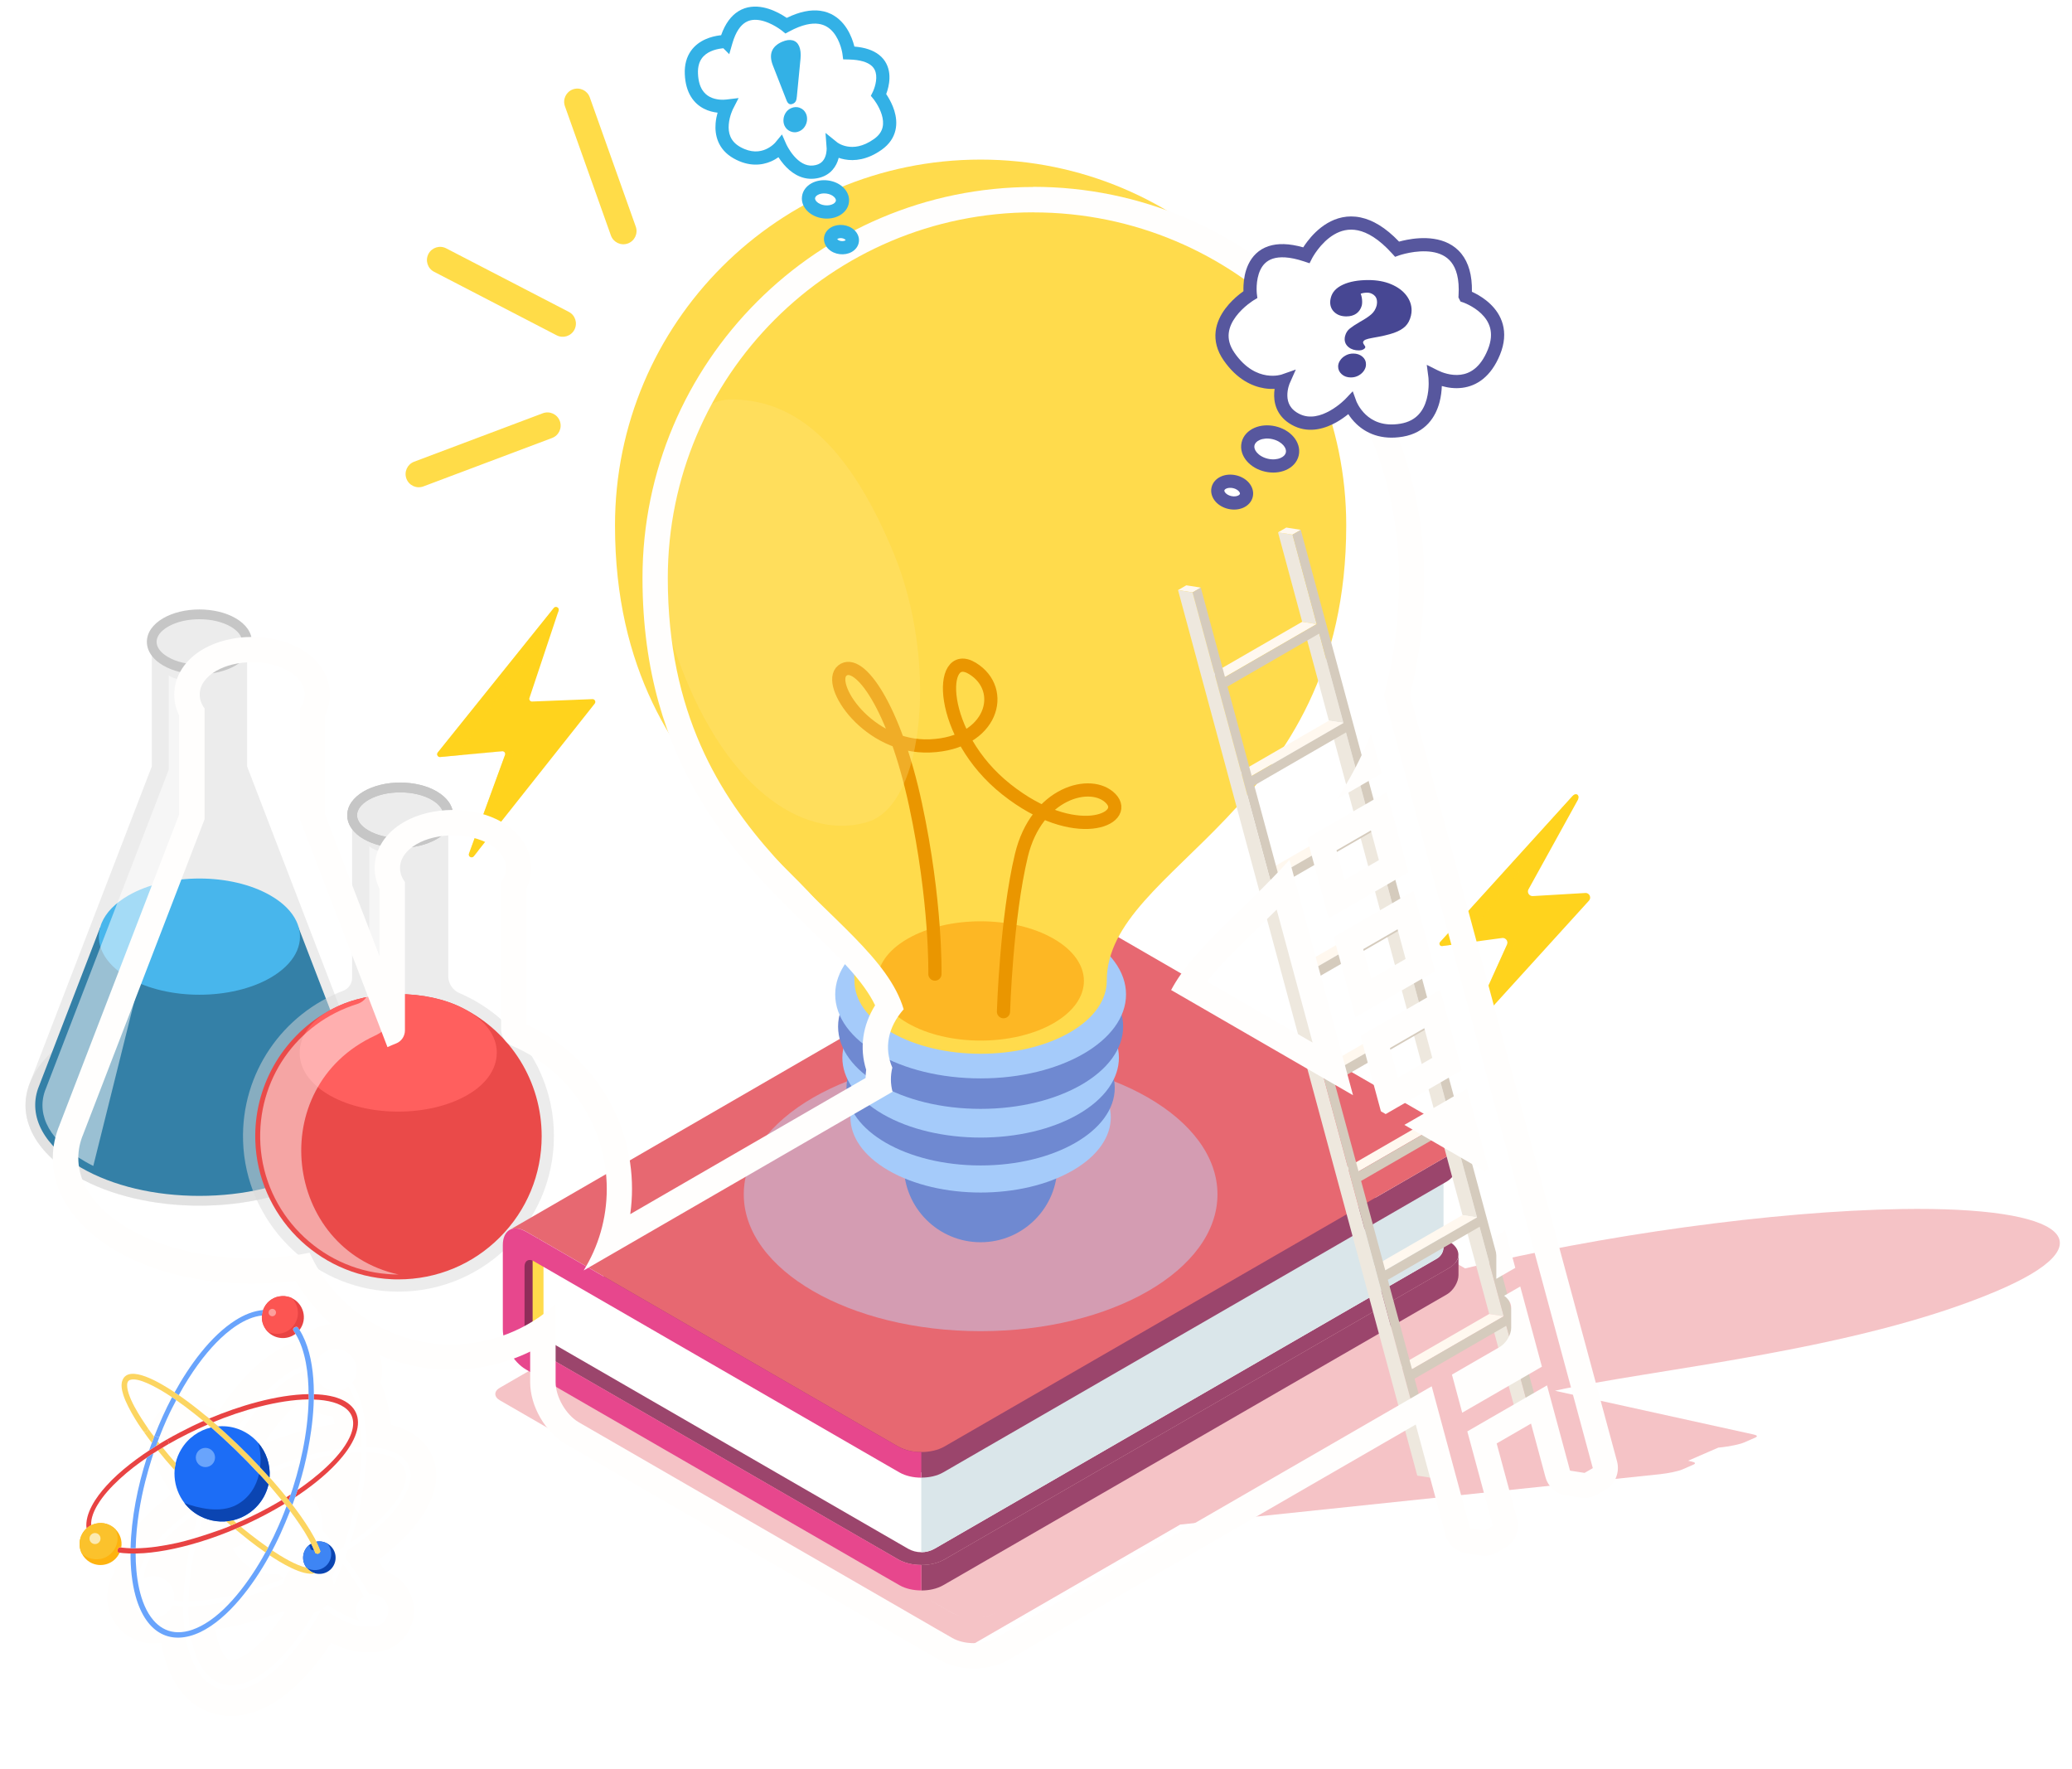 <svg preserveAspectRatio="none" width="157" height="134" viewBox="0 0 157 134" fill="none" xmlns="http://www.w3.org/2000/svg">
<path opacity="0.2" d="M24.428 89.109C19.283 92.081 10.937 92.081 5.792 89.109C2.51 87.215 1.322 84.569 2.226 82.13C2.246 82.076 2.269 82.019 2.292 81.965L2.311 81.915C2.863 80.608 4.025 79.365 5.792 78.346C10.937 75.374 19.283 75.374 24.428 78.346C26.096 79.308 27.223 80.466 27.81 81.693C27.929 81.942 28.025 82.195 28.101 82.448C28.788 84.799 27.564 87.299 24.428 89.109Z" fill="#9D9D9C"/>
<path opacity="0.5" d="M24.428 89.109C19.283 92.081 10.937 92.081 5.792 89.109C2.51 87.215 1.322 84.569 2.226 82.13C2.226 82.126 2.292 81.965 2.292 81.965L2.311 81.915L11.501 58.065V48.621C12.221 45.99 18.179 45.757 18.724 48.621V58.065L27.81 81.693L28.101 82.448C28.788 84.799 27.564 87.299 24.428 89.109Z" fill="#DADADA"/>
<path d="M27.4 82.686L22.627 70.282H7.579L2.989 82.192L2.974 82.23L2.886 82.456C2.134 84.607 3.35 86.85 6.156 88.469C8.533 89.841 11.711 90.597 15.104 90.597C18.497 90.597 21.676 89.841 24.053 88.469C26.779 86.892 27.994 84.787 27.396 82.682L27.4 82.686Z" fill="#3480A7"/>
<path d="M17.846 46.83C17.11 46.405 16.136 46.171 15.108 46.171C14.081 46.171 13.107 46.405 12.371 46.83C11.57 47.294 11.129 47.931 11.129 48.625C11.129 48.997 11.255 49.349 11.497 49.672C11.704 49.951 11.999 50.205 12.371 50.419C13.107 50.845 14.081 51.083 15.108 51.083C16.136 51.083 17.11 50.845 17.846 50.419C18.218 50.205 18.513 49.951 18.72 49.672C18.961 49.349 19.088 48.997 19.088 48.625C19.088 47.931 18.647 47.294 17.849 46.83H17.846ZM15.108 50.343C14.207 50.343 13.368 50.143 12.739 49.779C12.175 49.453 11.865 49.043 11.865 48.625C11.865 48.207 12.175 47.797 12.739 47.471C13.368 47.11 14.207 46.911 15.108 46.911C16.009 46.911 16.849 47.11 17.478 47.471C18.041 47.797 18.348 48.207 18.348 48.625C18.348 49.043 18.037 49.457 17.478 49.779C16.849 50.139 16.009 50.343 15.108 50.343Z" fill="#C6C6C6"/>
<path d="M20.499 74.07C17.524 75.788 12.697 75.788 9.722 74.07C7.824 72.974 7.138 71.444 7.659 70.032C7.671 70.002 7.682 69.967 7.697 69.937L7.709 69.906C8.027 69.15 8.702 68.433 9.722 67.843C12.697 66.125 17.524 66.125 20.499 67.843C21.465 68.399 22.117 69.07 22.454 69.779C22.523 69.925 22.581 70.071 22.623 70.216C23.021 71.578 22.312 73.019 20.499 74.07Z" fill="#48B6EC"/>
<path opacity="0.5" d="M12.785 51.163V58.307L3.511 82.379L3.488 82.437L3.407 82.644C2.744 84.55 3.844 86.494 6.436 87.989C6.639 88.108 6.854 88.223 7.069 88.33L14.43 58.794V51.558C13.889 51.566 13.126 51.424 12.789 51.163H12.785Z" fill="white"/>
<path opacity="0.5" d="M33.967 73.94V61.761C33.419 58.87 27.407 59.108 26.683 61.761V74.062C26.683 74.5 26.418 74.902 26.008 75.056C21.461 76.785 18.264 81.244 18.417 86.432C18.601 92.548 23.527 97.56 29.635 97.84C36.394 98.15 41.972 92.763 41.972 86.072C41.972 81.21 39.028 77.038 34.822 75.24C34.301 75.017 33.963 74.507 33.963 73.94H33.967Z" fill="#DADADA"/>
<path d="M41.044 86.072C41.044 88.971 39.917 91.697 37.866 93.745C36.839 94.772 35.646 95.566 34.347 96.103C33.047 96.64 31.64 96.923 30.191 96.923C30.018 96.923 29.846 96.923 29.677 96.912C24.053 96.655 19.513 92.038 19.345 86.402C19.222 82.364 21.35 78.641 24.762 76.67C24.781 76.658 24.8 76.643 24.823 76.635C25.23 76.405 25.651 76.202 26.088 76.022C27.288 75.558 28.703 75.312 30.175 75.312C31.985 75.312 33.703 75.684 35.048 76.367C38.713 78.196 41.044 81.938 41.044 86.072Z" fill="#EA4A49"/>
<path d="M33.085 59.952C32.342 59.522 31.36 59.285 30.325 59.285C29.29 59.285 28.308 59.522 27.564 59.952C26.759 60.419 26.311 61.06 26.311 61.761C26.311 62.137 26.437 62.494 26.683 62.816C26.894 63.1 27.189 63.353 27.564 63.568C28.308 63.997 29.29 64.235 30.325 64.235C31.36 64.235 32.342 63.997 33.085 63.568C33.461 63.353 33.756 63.096 33.967 62.816C34.209 62.494 34.335 62.137 34.335 61.761C34.335 61.064 33.89 60.419 33.085 59.952ZM30.325 63.491C29.416 63.491 28.569 63.288 27.936 62.923C27.369 62.597 27.055 62.183 27.055 61.758C27.055 61.332 27.369 60.922 27.936 60.592C28.569 60.228 29.416 60.028 30.325 60.028C31.233 60.028 32.081 60.228 32.713 60.592C33.281 60.922 33.591 61.336 33.591 61.758C33.591 62.179 33.281 62.597 32.713 62.923C32.081 63.288 31.233 63.491 30.325 63.491Z" fill="#C6C6C6"/>
<path d="M33.085 59.952C32.342 59.522 31.36 59.285 30.325 59.285C29.29 59.285 28.308 59.522 27.564 59.952C26.759 60.419 26.311 61.06 26.311 61.761C26.311 62.137 26.437 62.494 26.683 62.816C26.894 63.1 27.189 63.353 27.564 63.568C28.308 63.997 29.29 64.235 30.325 64.235C31.36 64.235 32.342 63.997 33.085 63.568C33.461 63.353 33.756 63.096 33.967 62.816C34.209 62.494 34.335 62.137 34.335 61.761C34.335 61.064 33.89 60.419 33.085 59.952ZM30.325 63.491C29.416 63.491 28.569 63.288 27.936 62.923C27.369 62.597 27.055 62.183 27.055 61.758C27.055 61.332 27.369 60.922 27.936 60.592C28.569 60.228 29.416 60.028 30.325 60.028C31.233 60.028 32.081 60.228 32.713 60.592C33.281 60.922 33.591 61.336 33.591 61.758C33.591 62.179 33.281 62.597 32.713 62.923C32.081 63.288 31.233 63.491 30.325 63.491Z" fill="#C6C6C6"/>
<path d="M37.64 79.76C37.64 80.435 37.402 81.076 36.954 81.659C36.563 82.165 36.014 82.625 35.313 83.012C33.929 83.783 32.104 84.212 30.175 84.212C28.247 84.212 26.422 83.787 25.038 83.012C24.34 82.625 23.792 82.165 23.397 81.659C22.945 81.076 22.707 80.435 22.707 79.76C22.707 78.579 23.435 77.49 24.766 76.67C24.785 76.658 24.804 76.643 24.827 76.635C24.896 76.589 24.969 76.551 25.042 76.509C25.368 76.329 25.72 76.164 26.092 76.022C27.292 75.558 28.707 75.312 30.179 75.312C31.989 75.312 33.706 75.684 35.052 76.367C35.14 76.413 35.228 76.459 35.317 76.509C36.816 77.349 37.644 78.503 37.644 79.76H37.64Z" fill="#FF5F5E"/>
<path opacity="0.5" d="M30.195 64.729V75.711C30.195 76.896 29.497 77.958 28.423 78.453C19.977 82.356 21.511 94.646 30.195 96.552C29.93 96.552 29.662 96.544 29.393 96.521C24.202 96.133 20.039 91.904 19.732 86.708C19.444 81.831 22.469 77.494 27.07 76.06C27.618 75.888 27.982 75.389 27.982 74.829V64.12C28.523 64.511 29.347 64.714 30.195 64.726V64.729Z" fill="white"/>
<g style="mix-blend-mode:multiply" opacity="0.4">
<path d="M144.087 91.594C134.33 91.747 121.122 93.61 111.016 96.091L83.098 79.971C82.642 79.711 81.906 79.711 81.453 79.971L37.874 105.133C37.417 105.394 37.417 105.819 37.874 106.084L70.979 125.199C71.436 125.459 72.172 125.459 72.624 125.199L89.428 115.497L125.815 111.678C126.436 111.609 127.172 111.452 127.46 111.329C127.583 111.276 128.288 110.969 128.303 110.961C128.506 110.873 128.476 110.785 128.169 110.72L127.912 110.662L130.197 109.669L130.515 109.635C131.129 109.566 131.857 109.408 132.145 109.282C132.275 109.224 132.954 108.929 132.988 108.914C133.195 108.826 133.172 108.737 132.869 108.672L117.825 105.359C125.16 103.718 140.514 102.368 151.249 97.828C159.86 94.186 156.651 91.394 144.083 91.594H144.087Z" fill="#E76871"/>
</g>
<path d="M39.124 101.429L45.726 98.591L40.768 93.833L39.124 94.78V101.429Z" fill="#8E2D59"/>
<path d="M109.632 96.156L73.099 117.25L71.562 118.139C71.075 118.419 70.442 118.561 69.81 118.561V120.49C70.404 120.494 71.002 120.36 71.459 120.099C71.685 119.968 71.899 119.842 72.099 119.731L72.379 119.57C72.509 119.497 72.624 119.428 72.728 119.37C72.781 119.34 72.823 119.313 72.865 119.29C72.912 119.267 72.942 119.244 72.977 119.225C73.019 119.202 73.05 119.182 73.073 119.171C73.092 119.159 73.103 119.152 73.103 119.152L109.636 98.058C110.119 97.778 110.514 97.127 110.514 96.601V95.06C110.514 95.647 109.912 95.999 109.636 96.16L109.632 96.156Z" fill="#9B456C"/>
<path d="M69.81 118.561C70.442 118.561 71.079 118.419 71.562 118.139L73.096 117.254L109.782 96.072C110.748 95.512 110.748 94.603 109.786 94.04L105.814 91.712L82.607 77.375C81.641 76.812 80.069 76.808 79.099 77.364L45.722 96.693V98.591L39.749 101.065H39.745C39.749 101.088 39.749 101.111 39.756 101.13C39.752 101.145 39.756 101.157 39.76 101.172C39.768 101.222 39.779 101.272 39.798 101.325C39.814 101.383 39.833 101.444 39.864 101.498C39.887 101.555 39.917 101.613 39.948 101.667C39.979 101.724 40.013 101.778 40.051 101.824C40.078 101.866 40.109 101.901 40.14 101.939L40.209 102.008C40.251 102.042 40.285 102.081 40.328 102.108C40.362 102.134 40.404 102.165 40.443 102.188L66.517 117.246H66.52L68.054 118.132C68.568 118.419 69.154 118.557 69.806 118.557L69.81 118.561Z" fill="#9B456C"/>
<path d="M40.772 101.137L68.798 117.323C69.423 117.683 70.197 117.683 70.822 117.323L108.873 95.351C109.188 95.171 109.379 94.837 109.379 94.473V88.633L69.806 111.552L40.764 94.784V101.137H40.772Z" fill="white"/>
<path d="M70.822 117.319L108.873 95.347C109.188 95.167 109.379 94.834 109.379 94.469V88.629L69.806 111.548V117.591C70.155 117.591 70.504 117.499 70.818 117.319H70.822Z" fill="#DAE6EA"/>
<path d="M40.358 95.505V100.938C40.362 101.275 40.546 101.651 40.772 101.782C40.998 101.912 41.182 101.747 41.182 101.41V95.976C41.182 95.639 40.998 95.263 40.768 95.129C40.538 94.995 40.358 95.163 40.358 95.497V95.505Z" fill="#FFDB4C"/>
<path d="M72.379 111.019C72.685 110.846 72.915 110.712 73.03 110.643L73.096 110.605L99.752 95.217L109.636 89.504C110.119 89.224 110.514 88.572 110.514 88.047C110.514 87.801 110.514 86.501 110.514 86.501C110.514 87.107 109.897 87.452 109.636 87.602L98.104 94.266L73.103 108.699L71.57 109.581C71.079 109.865 70.446 110.003 69.814 110.003V111.939C70.408 111.943 71.006 111.809 71.462 111.548C71.689 111.418 71.903 111.291 72.103 111.18L72.382 111.019H72.379Z" fill="#9B456C"/>
<path d="M109.782 87.521L104.986 90.29L73.096 108.699L71.562 109.585C71.075 109.865 70.439 110.003 69.81 110.003C69.139 110.01 68.564 109.853 68.054 109.581L66.524 108.699H66.52L45.729 96.689L40.883 93.89L39.86 93.3C39.718 93.223 39.584 93.162 39.453 93.123C39.384 93.104 39.323 93.085 39.258 93.077C39.193 93.066 39.127 93.062 39.066 93.062C39.024 93.062 38.986 93.066 38.943 93.07C38.901 93.074 38.867 93.081 38.828 93.093C38.802 93.097 38.775 93.104 38.752 93.116C38.729 93.12 38.702 93.127 38.679 93.143C38.652 93.15 38.618 93.166 38.591 93.189L79.103 69.756C80.069 69.197 81.641 69.204 82.611 69.768L109.79 85.481C110.752 86.045 110.752 86.95 109.786 87.514L109.782 87.521Z" fill="#E76871"/>
<g style="mix-blend-mode:multiply" opacity="0.5">
<path d="M74.303 100.846C84.215 100.846 92.25 96.206 92.25 90.481C92.25 84.757 84.215 80.117 74.303 80.117C64.392 80.117 56.357 84.757 56.357 90.481C56.357 96.206 64.392 100.846 74.303 100.846Z" fill="#C1CFF4"/>
</g>
<path d="M39.745 95.946V100.976C39.745 101.003 39.745 101.034 39.752 101.065C39.749 101.084 39.752 101.107 39.76 101.13C39.756 101.145 39.76 101.157 39.764 101.172C39.772 101.222 39.783 101.272 39.802 101.325C39.818 101.383 39.837 101.444 39.867 101.498C39.89 101.555 39.921 101.613 39.952 101.667C39.982 101.724 40.017 101.778 40.055 101.824C40.082 101.866 40.113 101.901 40.143 101.939L40.212 102.008C40.247 102.05 40.289 102.081 40.331 102.108C40.366 102.134 40.408 102.165 40.446 102.188L66.52 117.246L68.058 118.136C68.545 118.415 69.177 118.557 69.81 118.557V120.486C69.216 120.49 68.618 120.356 68.161 120.095C67.935 119.965 67.721 119.838 67.521 119.727L67.241 119.566C67.111 119.493 66.996 119.424 66.892 119.366C66.839 119.336 66.796 119.309 66.754 119.286C66.708 119.263 66.678 119.24 66.643 119.221C66.601 119.198 66.57 119.179 66.547 119.167C66.528 119.156 66.517 119.148 66.517 119.148L39.852 103.749C38.886 103.189 38.1 101.828 38.1 100.712V94.312C38.1 93.768 38.288 93.384 38.587 93.189H38.591L38.648 93.158C38.648 93.158 38.667 93.15 38.679 93.147C38.702 93.135 38.729 93.124 38.752 93.12C38.775 93.108 38.802 93.1 38.828 93.097C38.867 93.085 38.901 93.078 38.943 93.074C38.986 93.07 39.024 93.066 39.066 93.066C39.127 93.066 39.193 93.07 39.258 93.081C39.323 93.089 39.384 93.104 39.453 93.127C39.584 93.169 39.718 93.227 39.86 93.304L40.883 93.894L45.729 96.693L66.52 108.703H66.524L68.054 109.585H68.058C68.545 109.868 69.177 110.007 69.81 110.007V111.943C69.216 111.947 68.618 111.813 68.161 111.552C67.935 111.421 67.721 111.295 67.521 111.184L67.241 111.023C66.934 110.85 66.704 110.716 66.59 110.647L66.524 110.609L66.517 110.605L44.077 97.644L40.446 95.547C40.063 95.324 39.745 95.505 39.745 95.953V95.946Z" fill="#E7478D"/>
<path d="M74.303 94.109C77.515 94.109 80.119 91.505 80.119 88.292C80.119 85.079 77.515 82.475 74.303 82.475C71.091 82.475 68.487 85.079 68.487 88.292C68.487 91.505 71.091 94.109 74.303 94.109Z" fill="#6F89D1"/>
<path d="M67.329 88.675C63.476 86.451 63.476 82.847 67.329 80.623C71.182 78.399 77.424 78.399 81.277 80.623C85.13 82.847 85.13 86.451 81.277 88.675C77.424 90.9 71.182 90.9 67.329 88.675Z" fill="#A5CBFA"/>
<path d="M74.303 88.292C79.916 88.292 84.467 85.664 84.467 82.421C84.467 79.179 79.916 76.551 74.303 76.551C68.69 76.551 64.14 79.179 64.14 82.421C64.14 85.664 68.69 88.292 74.303 88.292Z" fill="#6F89D1"/>
<path d="M66.896 84.408C62.805 82.046 62.805 78.215 66.896 75.853C70.987 73.491 77.623 73.491 81.714 75.853C85.805 78.215 85.805 82.046 81.714 84.408C77.623 86.77 70.987 86.77 66.896 84.408Z" fill="#A5CBFA"/>
<path d="M74.303 84.005C80.268 84.005 85.103 81.214 85.103 77.77C85.103 74.327 80.268 71.535 74.303 71.535C68.338 71.535 63.503 74.327 63.503 77.77C63.503 81.214 68.338 84.005 74.303 84.005Z" fill="#6F89D1"/>
<path d="M74.303 81.697C80.389 81.697 85.322 78.849 85.322 75.335C85.322 71.822 80.389 68.974 74.303 68.974C68.218 68.974 63.285 71.822 63.285 75.335C63.285 78.849 68.218 81.697 74.303 81.697Z" fill="#A5CBFA"/>
<path d="M74.303 12.09C59.002 12.09 46.6 24.495 46.6 39.798C46.6 61.796 64.745 65.446 64.745 74.312C64.745 75.723 65.677 77.138 67.544 78.215C71.278 80.37 77.328 80.37 81.062 78.215C82.929 77.138 83.861 75.727 83.861 74.312C83.861 65.446 102.007 61.792 102.007 39.798C102.007 24.495 89.604 12.09 74.303 12.09Z" fill="#FFDB4C"/>
<path d="M68.771 77.51C65.715 75.746 65.715 72.881 68.771 71.118C71.826 69.354 76.784 69.354 79.839 71.118C82.895 72.881 82.895 75.746 79.839 77.51C76.784 79.273 71.826 79.273 68.771 77.51Z" fill="#FDB724"/>
<path d="M70.841 73.794C70.841 73.794 70.956 68.322 69.369 60.945C67.782 53.567 65.09 49.794 63.829 50.799C62.568 51.8 65.773 56.708 70.481 56.508C75.189 56.309 76.328 52.26 73.69 50.642C71.052 49.023 71.033 55.657 76.255 59.798C81.48 63.94 85.651 62.041 84.168 60.5C82.684 58.959 78.536 60.04 77.393 64.798C76.251 69.557 76.036 76.643 76.036 76.643" stroke="#EA9600" stroke-linecap="round" stroke-linejoin="round"/>
<g style="mix-blend-mode:screen" opacity="0.3">
<path d="M55.391 30.262C50.901 30.269 47.539 39.364 51.388 49.948C55.237 60.531 61.475 63.614 65.777 62.256C70.082 60.899 71.048 50.02 67.732 41.949C63.917 32.67 59.524 30.254 55.387 30.262H55.391Z" fill="#FFE484"/>
</g>
<path d="M114.133 100.432L113.033 100.259L114.969 107.414L116.069 107.587L114.133 100.432Z" fill="#EEE8DE"/>
<path d="M112.109 92.939L111.009 92.767L112.841 99.542L113.942 99.715L112.109 92.939Z" fill="#EEE8DE"/>
<path d="M110.085 85.451L108.984 85.278L110.817 92.054L111.917 92.226L110.085 85.451Z" fill="#EEE8DE"/>
<path d="M113.942 99.715L112.841 99.542L105.89 103.553L106.991 103.73L113.942 99.715Z" fill="#FFF8EF"/>
<path d="M108.06 77.958L106.96 77.782L108.793 84.557L109.893 84.73L108.06 77.958Z" fill="#EEE8DE"/>
<path d="M111.917 92.226L110.817 92.054L103.866 96.064L104.966 96.237L111.917 92.226Z" fill="#FFF8EF"/>
<path d="M106.036 70.466L104.936 70.293L106.768 77.069L107.869 77.241L106.036 70.466Z" fill="#EEE8DE"/>
<path d="M109.893 84.73L108.793 84.557L101.842 88.572L102.942 88.745L109.893 84.73Z" fill="#FFF8EF"/>
<path d="M104.012 62.973L102.912 62.801L104.74 69.576L105.841 69.749L104.012 62.973Z" fill="#EEE8DE"/>
<path d="M107.869 77.241L106.768 77.069L99.818 81.083L100.918 81.256L107.869 77.241Z" fill="#FFF8EF"/>
<path d="M101.988 55.485L100.887 55.312L102.72 62.087L103.82 62.26L101.988 55.485Z" fill="#EEE8DE"/>
<path d="M105.841 69.749L104.74 69.576L97.79 73.591L98.89 73.763L105.841 69.749Z" fill="#FFF8EF"/>
<path d="M99.963 47.992L98.863 47.819L100.692 54.595L101.792 54.767L99.963 47.992Z" fill="#EEE8DE"/>
<path d="M103.82 62.26L102.72 62.087L95.769 66.102L96.869 66.275L103.82 62.26Z" fill="#FFF8EF"/>
<path d="M97.939 40.503L96.839 40.331L98.668 47.106L99.768 47.279L97.939 40.503Z" fill="#EEE8DE"/>
<path d="M101.792 54.767L100.692 54.595L93.741 58.61L94.841 58.782L101.792 54.767Z" fill="#FFF8EF"/>
<path d="M99.768 47.279L98.667 47.106L91.717 51.117L92.817 51.29L99.768 47.279Z" fill="#FFF8EF"/>
<path d="M98.564 40.139L97.464 39.967L96.839 40.331L97.939 40.503L98.564 40.139Z" fill="#FFF8EF"/>
<path d="M90.988 44.514L89.888 44.342L89.263 44.706L90.363 44.879L90.988 44.514Z" fill="#FFF8EF"/>
<path d="M90.363 44.879L108.494 111.962L109.119 111.602L107.186 104.447L114.137 100.432L116.069 107.587L116.694 107.227L98.564 40.143L97.939 40.503L99.772 47.279L92.821 51.294L90.988 44.518L90.363 44.879ZM105.158 96.954L112.109 92.939L113.942 99.715L106.991 103.73L105.158 96.954ZM103.134 89.465L110.085 85.451L111.917 92.226L104.967 96.241L103.134 89.465ZM101.11 81.973L108.06 77.958L109.893 84.734L102.942 88.748L101.11 81.973ZM99.085 74.484L106.036 70.47L107.869 77.245L100.918 81.26L99.085 74.484ZM97.061 66.992L104.012 62.977L105.844 69.752L98.894 73.767L97.061 66.992ZM95.037 59.503L101.988 55.488L103.82 62.264L96.869 66.278L95.037 59.503ZM93.013 52.011L99.963 47.996L101.796 54.771L94.845 58.786L93.013 52.011Z" fill="#D5CBBD"/>
<path d="M90.363 44.879L89.263 44.706L107.39 111.79L108.49 111.962L90.363 44.879Z" fill="#EEE8DE"/>
<path d="M120.118 67.651L116.146 67.885C115.893 67.9 115.705 67.647 115.797 67.41L119.57 60.577C119.712 60.212 119.413 60.021 119.152 60.308L109.119 71.371C109.007 71.493 109.111 71.693 109.276 71.67L113.827 71.06C114.099 71.022 114.306 71.302 114.195 71.551L111.672 77.13C111.511 77.49 111.726 77.763 111.998 77.479L120.39 68.242C120.613 68.012 120.436 67.628 120.118 67.647V67.651Z" fill="#FFD31D"/>
<g style="mix-blend-mode:screen" opacity="0.5">
<path d="M112.289 77.057L114.812 71.478C114.927 71.229 114.72 70.949 114.444 70.987L113.884 71.064C114.126 71.072 114.294 71.325 114.191 71.558L111.668 77.138C111.507 77.498 111.722 77.77 111.994 77.487L112.239 77.218C112.247 77.168 112.262 77.118 112.289 77.061V77.057Z" fill="#FFD31D"/>
<path d="M110.982 71.137L119.604 60.416C119.616 60.163 119.37 60.067 119.152 60.308L109.119 71.371C109.007 71.493 109.111 71.693 109.276 71.67L111.097 71.436C110.955 71.421 110.878 71.248 110.982 71.137Z" fill="#FFD31D"/>
</g>
<path d="M42.336 46.228L40.109 52.904C40.086 53.042 40.201 53.161 40.339 53.145L44.874 52.965C45.062 52.946 45.181 53.157 45.062 53.307L35.899 64.867C35.761 65.044 35.481 64.91 35.527 64.691L38.276 57.164C38.307 57.022 38.184 56.892 38.042 56.911L33.365 57.348C33.177 57.375 33.051 57.156 33.17 57.007L41.961 46.063C42.095 45.895 42.367 46.014 42.333 46.228H42.336Z" fill="#FFD31D"/>
<g style="mix-blend-mode:screen" opacity="0.5">
<path d="M38.917 57.08C38.947 56.938 38.825 56.807 38.683 56.827L35.102 57.179C34.914 57.206 34.788 56.988 34.907 56.838L42.294 46.359L42.337 46.228C42.371 46.014 42.099 45.895 41.965 46.063L33.174 57.007C33.055 57.156 33.178 57.375 33.369 57.348L38.047 56.911C38.192 56.892 38.311 57.018 38.281 57.164L35.532 64.691C35.486 64.91 35.765 65.04 35.904 64.867L36.214 64.476L38.917 57.084V57.08Z" fill="#FFD31D"/>
</g>
<path fill-rule="evenodd" clip-rule="evenodd" d="M42.417 31.892C42.612 32.409 42.351 32.985 41.834 33.18L32.084 36.849C31.567 37.044 30.991 36.783 30.796 36.266C30.602 35.749 30.863 35.172 31.38 34.978L41.129 31.308C41.646 31.113 42.223 31.375 42.417 31.892Z" fill="#FFDC48"/>
<path fill-rule="evenodd" clip-rule="evenodd" d="M43.412 6.769C43.932 6.584 44.504 6.856 44.689 7.376L48.174 17.169C48.359 17.689 48.088 18.261 47.568 18.447C47.047 18.632 46.475 18.36 46.29 17.84L42.805 8.046C42.62 7.526 42.892 6.954 43.412 6.769Z" fill="#FFDC48"/>
<path fill-rule="evenodd" clip-rule="evenodd" d="M32.462 19.241C32.716 18.751 33.319 18.559 33.81 18.814L43.099 23.626C43.59 23.88 43.781 24.483 43.527 24.974C43.273 25.464 42.67 25.656 42.179 25.402L32.89 20.589C32.399 20.335 32.208 19.732 32.462 19.241Z" fill="#FFDC48"/>
<g filter="url(#filter0_d_140_5556)">
<path d="M74.303 12.09C89.604 12.09 102.007 24.494 102.007 39.798C102.007 43.153 101.581 46.083 100.864 48.667L116.69 107.223L116.066 107.583L114.965 107.411L113.221 100.953L107.182 104.439L109.115 111.594L108.49 111.954L107.39 111.782L104.483 101.022L73.103 119.144C73.103 119.144 73.092 119.152 73.073 119.163C73.049 119.175 73.015 119.19 72.977 119.217C72.946 119.236 72.912 119.259 72.865 119.282C72.823 119.305 72.781 119.332 72.728 119.363C72.628 119.42 72.509 119.489 72.379 119.562L72.099 119.723C71.899 119.838 71.685 119.961 71.459 120.091C71.006 120.352 70.423 120.482 69.837 120.482C69.829 120.482 69.821 120.482 69.81 120.482C69.802 120.482 69.795 120.482 69.783 120.482C69.197 120.482 68.61 120.348 68.161 120.091C67.935 119.961 67.721 119.834 67.521 119.723L67.241 119.562C67.111 119.489 66.996 119.42 66.892 119.363C66.839 119.332 66.796 119.305 66.754 119.282C66.708 119.259 66.678 119.236 66.643 119.217C66.601 119.194 66.57 119.175 66.547 119.163C66.528 119.152 66.517 119.144 66.517 119.144L39.852 103.745C38.886 103.185 38.1 101.824 38.1 100.708V94.799C36.011 96.693 33.239 97.851 30.195 97.851C30.011 97.851 29.826 97.847 29.639 97.84C25.115 97.633 21.242 94.826 19.46 90.903C18.045 91.187 16.569 91.329 15.089 91.329C11.723 91.329 8.361 90.589 5.792 89.109C2.51 87.215 1.322 84.569 2.226 82.13C2.246 82.076 2.269 82.019 2.292 81.965L2.311 81.915L11.501 58.065V49.668C11.259 49.346 11.133 48.993 11.133 48.621C11.133 47.927 11.573 47.29 12.375 46.826C13.111 46.401 14.085 46.167 15.112 46.167C16.14 46.167 17.113 46.401 17.849 46.826C18.651 47.29 19.088 47.927 19.088 48.621C19.088 48.993 18.961 49.346 18.72 49.668V58.065L25.36 75.328C25.575 75.232 25.789 75.136 26.008 75.052C26.418 74.894 26.683 74.496 26.683 74.059V62.816C26.441 62.494 26.311 62.137 26.311 61.761C26.311 61.064 26.756 60.419 27.564 59.952C28.308 59.522 29.29 59.285 30.325 59.285C31.36 59.285 32.342 59.522 33.085 59.952C33.89 60.419 34.335 61.06 34.335 61.761C34.335 62.137 34.209 62.494 33.967 62.816V73.94C33.967 74.507 34.304 75.017 34.826 75.24C39.028 77.038 41.976 81.21 41.976 86.072C41.976 88.334 41.336 90.451 40.228 92.245L63.63 78.71C63.469 78.104 63.465 77.487 63.614 76.881C62.978 75.412 63.266 73.836 64.473 72.46C62.215 64.821 46.6 60.201 46.6 39.794C46.6 24.491 59.002 12.086 74.303 12.086M97.303 56.55L100.692 54.591L99.883 51.593C99.15 53.422 98.273 55.063 97.303 56.547M96.678 65.569L102.716 62.084L101.075 56.006L95.225 59.384C95.171 59.453 95.117 59.518 95.06 59.587L96.678 65.569ZM98.522 78.971L93.706 61.148C90.129 65.078 86.391 67.877 84.739 71.002L98.522 78.971ZM98.702 73.062L104.74 69.576L103.099 63.498L97.061 66.984L98.702 73.062ZM100.995 80.401L106.768 77.069L105.128 70.991L99.089 74.477L100.634 80.19L100.998 80.401M108.49 84.734L108.797 84.557L107.156 78.48L102.413 81.218L108.49 84.734ZM109.383 92.878L110.817 92.05L110.035 89.162C109.912 89.3 109.778 89.419 109.632 89.504L109.379 89.65V92.878M110.506 95.052V96.594C110.506 97.119 110.115 97.771 109.628 98.051L106.017 100.137L106.795 103.024L112.834 99.538L111.193 93.461L109.974 94.163C110.326 94.423 110.503 94.738 110.503 95.052M68.89 118.454C68.591 118.385 68.311 118.277 68.05 118.132L66.517 117.246H66.513L68.05 118.136C68.299 118.277 68.587 118.385 68.89 118.454ZM71.577 118.124C71.715 118.044 72.563 117.557 72.927 117.342L71.577 118.124ZM69.806 118.557C70.431 118.557 71.048 118.419 71.528 118.151C71.044 118.419 70.423 118.557 69.806 118.557ZM74.303 10.165C57.971 10.165 44.683 23.455 44.683 39.79C44.683 54.054 51.99 61.152 57.323 66.332C59.505 68.449 61.429 70.316 62.307 72.16C61.356 73.691 61.115 75.401 61.632 77.046C61.605 77.253 61.59 77.46 61.586 77.667L43.755 87.981C43.843 87.349 43.889 86.708 43.889 86.064C43.889 80.684 40.757 75.83 35.88 73.602V63.334C36.122 62.835 36.248 62.298 36.248 61.75C36.248 60.358 35.443 59.093 34.04 58.284C33.009 57.689 31.69 57.36 30.317 57.36C28.945 57.36 27.626 57.685 26.598 58.284C25.191 59.097 24.386 60.362 24.386 61.754C24.386 62.302 24.513 62.839 24.758 63.337V68.441L20.629 57.709V50.193C20.871 49.698 20.997 49.165 20.997 48.621C20.997 47.233 20.196 45.975 18.8 45.17C17.777 44.579 16.462 44.253 15.101 44.253C13.74 44.253 12.428 44.579 11.405 45.17C10.005 45.979 9.204 47.237 9.204 48.625C9.204 49.169 9.331 49.702 9.572 50.197V57.712L0.517 81.214V81.221C0.478 81.302 0.448 81.382 0.417 81.467C-0.856 84.902 0.835 88.468 4.822 90.773C7.59 92.372 11.232 93.25 15.078 93.25C16.197 93.25 17.309 93.173 18.394 93.028C20.736 97.004 24.889 99.542 29.539 99.757C29.754 99.769 29.968 99.772 30.183 99.772C32.28 99.772 34.324 99.293 36.172 98.392V100.712C36.172 102.526 37.31 104.504 38.882 105.409L65.512 120.789C65.512 120.789 65.539 120.804 65.55 120.812C65.589 120.835 65.627 120.854 65.665 120.873C65.708 120.896 65.75 120.923 65.8 120.95L65.838 120.973L65.876 120.996C65.899 121.011 65.922 121.023 65.945 121.034L66.087 121.115C66.149 121.149 66.214 121.188 66.279 121.226L66.547 121.383L66.854 121.56L67.195 121.755C67.92 122.169 68.832 122.399 69.772 122.399H69.798H69.825C70.761 122.399 71.677 122.169 72.405 121.751L72.743 121.556L73.042 121.383L73.322 121.222C73.391 121.184 73.452 121.149 73.513 121.111L73.655 121.031C73.678 121.019 73.701 121.004 73.724 120.988L73.763 120.965L73.801 120.942C73.851 120.916 73.897 120.889 73.935 120.862C73.974 120.843 74.016 120.82 74.05 120.797C74.062 120.789 74.073 120.781 74.085 120.774L103.272 103.921L105.53 112.273C105.726 113.005 106.335 113.55 107.083 113.668L108.183 113.841C108.283 113.856 108.382 113.864 108.478 113.864C108.812 113.864 109.145 113.776 109.437 113.607L110.062 113.247C110.813 112.813 111.181 111.924 110.955 111.084L109.406 105.352L112.009 103.848L113.102 107.898C113.298 108.63 113.907 109.174 114.655 109.289L115.755 109.462C115.855 109.477 115.954 109.485 116.05 109.485C116.384 109.485 116.717 109.397 117.009 109.228L117.634 108.868C118.385 108.434 118.753 107.545 118.527 106.709L102.835 48.648C103.548 45.891 103.908 42.911 103.908 39.779C103.908 23.444 90.62 10.154 74.288 10.154L74.303 10.165ZM97.272 60.416L99.875 58.913L100.481 61.16L97.878 62.663L97.272 60.416ZM87.453 70.355C88.442 69.089 89.792 67.778 91.287 66.328C91.766 65.864 92.25 65.393 92.737 64.91L95.459 74.983L87.453 70.355ZM99.296 67.904L101.899 66.401L102.505 68.648L99.902 70.151L99.296 67.904ZM101.32 75.397L103.924 73.894L104.529 76.141L101.926 77.644L101.32 75.397Z" fill="#FFFEFD"/>
<path d="M21.442 98.189C21.683 98.189 21.906 98.243 22.105 98.335C22.975 98.737 23.355 99.899 22.695 100.758C23.512 102.054 23.777 103.868 23.777 105.624C27.43 105.708 28.224 107.94 25.513 110.846C24.616 111.813 23.47 112.702 22.354 113.435C22.324 113.527 22.289 113.622 22.258 113.714C22.266 113.691 22.274 113.665 22.281 113.642C22.239 113.76 22.197 113.879 22.155 114.002C22.124 113.964 22.094 113.922 22.059 113.879C22.741 114.761 23.543 115.9 24.022 116.912C24.022 116.912 24.022 116.92 24.026 116.924C24.026 116.924 24.026 116.916 24.022 116.912C24.003 116.874 23.988 116.832 23.968 116.797C24.045 116.782 24.122 116.774 24.195 116.774C24.413 116.774 24.628 116.832 24.812 116.943C24.965 117.031 25.103 117.154 25.207 117.307C25.571 117.833 25.467 118.538 24.996 118.945C24.77 119.14 24.486 119.24 24.198 119.24C24.083 119.24 23.972 119.225 23.861 119.194C23.769 119.217 23.673 119.228 23.57 119.228C22.607 119.228 21.147 118.316 20.422 117.833C20.456 117.771 20.495 117.702 20.529 117.637C20.468 117.748 20.407 117.863 20.341 117.978C19.188 120.057 17.313 122.622 15.181 123.646C14.591 123.929 14.016 124.071 13.475 124.071C12.045 124.071 10.857 123.055 10.266 120.923C9.982 119.899 9.879 118.764 9.879 117.695C9.564 117.687 9.3 117.664 9.058 117.633C8.79 118.231 8.207 118.569 7.605 118.569C7.337 118.569 7.061 118.5 6.812 118.354C6.536 118.193 6.313 117.955 6.175 117.664C6.164 117.633 6.149 117.603 6.137 117.572C5.872 116.928 6.076 116.18 6.601 115.747C6.582 115.762 6.563 115.777 6.547 115.793C6.409 114.658 7.283 113.408 8.058 112.56C8.936 111.579 10.155 110.635 11.305 109.88C11.305 109.88 11.305 109.88 11.309 109.88C11.317 109.876 11.32 109.872 11.328 109.868C11.324 109.868 11.317 109.876 11.313 109.88C11.313 109.88 11.313 109.88 11.309 109.88C11.305 109.88 11.32 109.842 11.405 109.596C11.447 109.474 11.485 109.374 11.52 109.282C11.531 109.255 11.547 109.213 11.566 109.159C11.55 109.197 11.535 109.24 11.52 109.282C11.516 109.297 11.508 109.309 11.508 109.312C11.282 109.013 11.067 108.726 10.86 108.431C10.86 108.431 10.868 108.438 10.872 108.442C10.707 108.247 9.664 106.717 9.342 105.662C9.235 105.317 9.147 104.895 9.288 104.558C9.43 104.217 9.714 104.086 10.078 104.086C11.01 104.086 12.447 104.964 13.237 105.486C13.939 105.954 14.732 106.552 15.565 107.238C15.565 107.238 15.572 107.246 15.576 107.246C15.576 107.246 15.568 107.238 15.565 107.238C15.511 107.196 15.457 107.15 15.407 107.104C15.561 107.227 15.714 107.353 15.852 107.468C18.095 106.521 20.959 105.654 23.389 105.616C23.389 104.14 23.171 102.307 22.4 101.049C22.113 101.268 21.775 101.368 21.446 101.368C21.024 101.368 20.606 101.203 20.303 100.888C20.215 100.796 20.134 100.693 20.065 100.574C19.889 100.271 19.832 99.941 19.862 99.627C19.862 99.638 19.862 99.646 19.858 99.661C18.57 99.795 17.297 100.792 16.389 101.728C15.499 102.644 14.51 103.948 13.556 105.693C13.448 105.62 13.345 105.547 13.241 105.482C14.334 103.492 15.952 101.218 17.861 100.014C18.497 99.611 19.207 99.308 19.947 99.247C19.947 99.251 19.947 99.259 19.943 99.262C19.931 99.297 19.92 99.331 19.912 99.362C19.912 99.37 19.912 99.374 19.908 99.381C19.908 99.374 19.908 99.37 19.912 99.362C19.924 99.316 19.935 99.282 19.943 99.262C20.142 98.68 20.675 98.216 21.384 98.189C21.407 98.189 21.43 98.189 21.453 98.189M11.221 108.208C11.232 108.231 11.236 108.258 11.232 108.285C11.232 108.285 11.232 108.293 11.232 108.296C11.232 108.296 11.232 108.289 11.232 108.285C11.232 108.258 11.232 108.231 11.221 108.208C11.221 108.197 11.213 108.185 11.213 108.185C11.213 108.185 11.274 108.296 11.692 108.849C11.685 108.868 11.677 108.887 11.669 108.906C11.688 108.856 11.708 108.806 11.731 108.749C12.106 107.786 12.547 106.801 13.042 105.861C12.877 105.75 12.712 105.639 12.551 105.539C12.034 105.217 10.834 104.504 10.117 104.504C10.024 104.504 9.94 104.516 9.864 104.542C9.641 104.619 9.626 104.861 9.649 105.098C9.775 106.241 11.19 108.131 11.221 108.208ZM16.17 107.74C16.082 107.664 15.998 107.595 15.909 107.522C16.036 107.629 16.166 107.737 16.293 107.848C16.293 107.848 16.293 107.848 16.297 107.848C16.297 107.848 16.297 107.848 16.293 107.848C16.255 107.813 16.216 107.779 16.178 107.744C16.224 107.783 16.427 107.959 16.538 108.055C16.642 108.047 16.745 108.043 16.849 108.043C17.934 108.043 18.915 108.534 19.578 109.305C20.173 109.999 20.51 110.923 20.437 111.924C20.41 111.893 20.38 111.862 20.353 111.832C20.825 112.353 21.277 112.886 21.706 113.419C21.71 113.427 21.718 113.431 21.722 113.438C21.814 113.55 21.91 113.672 22.005 113.799C22.005 113.799 22.009 113.806 22.013 113.81C22.013 113.81 22.009 113.803 22.005 113.799C21.967 113.749 21.925 113.695 21.887 113.645C21.833 113.576 21.779 113.507 21.722 113.442C21.718 113.435 21.71 113.431 21.706 113.423C21.814 113.354 21.921 113.289 22.028 113.22C22.799 110.934 23.336 108.431 23.386 106.019C21.081 106.042 18.256 106.87 16.166 107.74M22.542 112.879C23.922 111.935 25.736 110.455 26.468 108.944C27.423 106.977 25.947 106.088 23.777 106.023C23.758 106.851 23.681 107.66 23.577 108.381C23.359 109.911 23.033 111.356 22.542 112.879ZM12.099 109.382C12.164 109.343 12.229 109.305 12.294 109.266C12.283 109.274 12.267 109.282 12.256 109.289C12.256 109.289 12.252 109.289 12.248 109.293C12.248 109.293 12.252 109.293 12.256 109.289C12.428 109.186 12.589 109.09 12.616 109.079C14.012 108.277 15.407 107.656 15.427 107.656C14.794 107.131 14.069 106.567 13.352 106.069C13.391 106.111 12.9 106.786 12.087 108.872C12.045 108.983 12.007 109.094 11.964 109.205C12.011 109.266 12.056 109.324 12.102 109.385M12.739 109.431C12.716 109.447 12.524 109.562 12.329 109.677C12.355 109.684 12.451 109.865 13.318 110.85C13.398 110.49 13.536 110.141 13.736 109.815C14.253 108.941 15.097 108.365 15.998 108.151C15.909 108.074 15.821 108.001 15.737 107.928C14.706 108.373 13.709 108.868 12.735 109.431M19.632 111.671C18.497 110.44 17.271 109.247 16.059 108.197C17.263 109.243 18.486 110.424 19.632 111.671ZM11.205 110.386C11.34 110.294 11.612 110.118 11.631 110.106C11.677 110.106 10.366 113.469 10.285 117.3C11.355 117.288 12.402 117.116 13.456 116.886C14.909 116.567 17.42 115.662 17.504 115.578C17.504 115.578 17.481 115.563 17.366 115.459C17.366 115.459 17.148 115.271 17.136 115.26C17.163 115.26 17.244 115.248 17.336 115.237C17.167 115.26 16.998 115.271 16.834 115.271C16.251 115.271 15.68 115.129 15.166 114.865C14.687 114.616 14.292 114.274 13.985 113.875C13.433 113.158 13.172 112.261 13.237 111.379C13.237 111.383 13.237 111.387 13.237 111.391C12.77 110.869 12.344 110.363 11.968 109.895C11.953 109.903 11.938 109.915 11.934 109.918C11.704 110.068 11.662 110.095 11.639 110.106C11.627 110.114 11.34 110.298 11.201 110.394M6.869 115.586C6.781 115.632 6.701 115.685 6.628 115.747C6.72 115.674 6.812 115.62 6.869 115.586C6.881 115.578 6.892 115.574 6.904 115.566L6.927 115.555C6.927 115.555 6.927 115.555 6.915 115.563C7.019 115.513 7.134 115.471 7.253 115.44C7.379 115.409 7.502 115.398 7.625 115.398C8.058 115.398 8.464 115.578 8.752 115.873C9.085 116.215 9.273 116.709 9.185 117.25C9.403 117.277 9.633 117.296 9.894 117.303C9.948 115.018 10.431 112.618 11.125 110.448C9.821 111.329 8.203 112.668 7.398 114.014C7.118 114.477 6.881 115.026 6.904 115.566C6.892 115.57 6.881 115.578 6.869 115.586ZM13.28 111.038C13.264 111.134 13.249 111.23 13.241 111.326C13.249 111.253 13.26 111.145 13.28 111.038C13.287 110.992 13.299 110.942 13.306 110.896C13.295 110.942 13.287 110.988 13.28 111.038ZM17.37 115.237C17.504 115.218 17.642 115.191 17.665 115.179C17.688 115.198 17.677 115.191 17.922 115.402C19.038 114.922 20.223 114.332 21.338 113.661C21.319 113.638 21.3 113.611 21.281 113.592C20.982 113.224 20.667 112.856 20.345 112.487C20.027 113.856 18.961 114.876 17.669 115.183C17.57 115.206 17.466 115.225 17.366 115.241M20.863 114.359C20.863 114.359 20.882 114.347 20.894 114.343C20.882 114.351 20.867 114.359 20.855 114.366C20.84 114.374 20.825 114.385 20.805 114.393C20.595 114.512 20.376 114.631 20.154 114.75C20.111 114.773 20.069 114.792 20.027 114.815C20.027 114.815 20.019 114.815 20.016 114.819C19.97 114.842 19.924 114.865 19.878 114.888C19.897 114.876 19.916 114.869 19.939 114.857C19.786 114.938 19.632 115.014 19.471 115.095C19.395 115.133 19.318 115.172 19.241 115.206C19.096 115.279 18.946 115.348 18.796 115.417C18.685 115.467 18.574 115.517 18.463 115.566C18.39 115.601 18.317 115.635 18.241 115.666C18.317 115.743 19.391 116.613 20.311 117.254C20.606 116.694 20.878 116.122 21.093 115.628C21.43 114.872 21.683 114.175 21.706 114.121C21.657 114.06 21.61 113.998 21.564 113.941C21.331 114.083 21.097 114.217 20.863 114.351M23.24 118.787C23.221 118.764 23.202 118.745 23.186 118.722C22.811 118.197 22.925 117.461 23.42 117.058C23.466 117.02 23.516 116.985 23.57 116.955C23.359 116.533 23.098 116.092 22.811 115.659C22.795 115.632 22.776 115.605 22.761 115.578C22.741 115.547 22.718 115.517 22.699 115.486C22.688 115.467 22.676 115.451 22.665 115.432C22.581 115.31 22.496 115.187 22.412 115.068C22.377 115.022 22.347 114.972 22.312 114.926C22.201 114.773 22.09 114.619 21.979 114.47C21.564 115.501 21.193 116.395 20.625 117.465C21.308 117.921 22.423 118.6 23.228 118.772C23.228 118.776 23.236 118.78 23.24 118.784M17.056 116.153C17.079 116.145 17.102 116.134 17.125 116.126C14.802 117.039 12.609 117.549 10.918 117.672C10.684 117.687 10.469 117.695 10.274 117.698C10.274 119.34 10.542 121.495 11.612 122.748C12.099 123.32 12.731 123.669 13.513 123.669C14.1 123.669 14.771 123.473 15.522 123.024C17.347 121.939 19.007 119.627 20.085 117.672C20.092 117.656 20.104 117.641 20.115 117.618C20.115 117.618 20.127 117.599 20.131 117.587C20.123 117.599 20.119 117.61 20.115 117.618C19.69 117.323 19.268 117.012 18.862 116.694C18.693 116.563 17.823 115.85 17.815 115.846C17.742 115.877 17.665 115.908 17.589 115.938C17.439 116 17.294 116.061 17.144 116.119C17.113 116.13 17.087 116.142 17.06 116.153M24.283 117.537C24.229 117.687 24.145 117.729 24.064 117.729C23.968 117.729 23.888 117.668 23.888 117.668C23.888 117.668 23.972 117.729 24.068 117.729C24.148 117.729 24.233 117.687 24.287 117.537M8.978 117.626C9.024 117.633 9.043 117.633 9.062 117.637C9.035 117.637 9.009 117.629 8.978 117.626C8.97 117.626 8.959 117.626 8.947 117.622C8.959 117.622 8.966 117.622 8.978 117.626ZM10.178 117.702C10.22 117.702 10.255 117.702 10.27 117.702C10.216 117.702 10.163 117.702 10.113 117.702C10.136 117.702 10.159 117.702 10.178 117.702ZM16.166 107.748C16.166 107.748 16.174 107.752 16.174 107.756C16.166 107.752 16.166 107.748 16.166 107.748ZM20.031 114.807C20.031 114.807 19.993 114.826 19.977 114.838C19.993 114.83 20.008 114.823 20.023 114.815C20.023 114.815 20.031 114.815 20.035 114.811M19.981 114.842C19.981 114.842 19.958 114.853 19.947 114.857C19.958 114.853 19.97 114.846 19.981 114.842ZM21.453 96.287C21.404 96.287 21.354 96.287 21.304 96.287C20.292 96.329 19.379 96.793 18.758 97.537C18.118 97.713 17.478 98.005 16.837 98.407C15.081 99.516 13.644 101.256 12.574 102.886C11.336 102.272 10.584 102.18 10.082 102.18C8.909 102.18 7.95 102.798 7.521 103.837C7.095 104.865 7.41 105.896 7.513 106.233C7.828 107.257 8.552 108.465 9.028 109.163C8.226 109.765 7.364 110.497 6.643 111.299C5.784 112.238 4.81 113.615 4.653 115.141C4.071 116.08 3.948 117.273 4.377 118.32C4.381 118.331 4.385 118.339 4.389 118.35C4.412 118.404 4.431 118.446 4.45 118.484C4.454 118.492 4.458 118.504 4.462 118.511C4.768 119.148 5.251 119.673 5.865 120.03C6.402 120.34 7.007 120.501 7.625 120.501C7.824 120.501 8.019 120.486 8.207 120.452C8.269 120.797 8.345 121.13 8.433 121.449C9.572 125.559 12.352 126 13.49 126C14.319 126 15.17 125.793 16.024 125.386C18.191 124.347 19.939 122.219 21.101 120.455C22.055 120.931 22.868 121.157 23.585 121.157C23.669 121.157 23.754 121.157 23.838 121.149C23.961 121.165 24.087 121.172 24.214 121.172C24.969 121.172 25.697 120.904 26.265 120.413C27.492 119.359 27.722 117.564 26.802 116.234C26.545 115.858 26.188 115.528 25.782 115.298C25.594 115.191 25.395 115.099 25.188 115.033C25.026 114.761 24.846 114.481 24.651 114.194C25.529 113.534 26.292 112.856 26.928 112.173C28.032 110.988 29.742 108.649 28.768 106.337C28.45 105.585 27.645 104.424 25.628 103.94C25.506 102.713 25.241 101.636 24.839 100.716C24.992 100.152 25 99.554 24.858 98.971C24.605 97.936 23.88 97.058 22.922 96.613C22.469 96.402 21.975 96.291 21.453 96.291V96.287ZM16.09 105.21C16.63 104.389 17.194 103.668 17.761 103.085C18.125 102.71 18.494 102.391 18.835 102.15C18.865 102.184 18.896 102.219 18.931 102.249C19.536 102.871 20.364 103.246 21.235 103.3C21.277 103.488 21.315 103.684 21.35 103.891C19.418 104.178 17.562 104.769 16.189 105.29C16.155 105.263 16.124 105.236 16.09 105.213V105.21ZM21.15 108.216C21.196 108.208 21.242 108.197 21.292 108.189C21.285 108.247 21.277 108.304 21.265 108.365C21.227 108.316 21.189 108.266 21.15 108.216ZM12.39 115.16C12.398 115.103 12.405 115.045 12.417 114.984C12.436 115.007 12.451 115.033 12.471 115.056C12.49 115.083 12.509 115.106 12.528 115.133C12.482 115.141 12.436 115.152 12.39 115.16ZM12.329 119.455C13.927 119.213 15.71 118.734 17.493 118.059C17.527 118.09 17.562 118.116 17.589 118.136C16.588 119.654 15.503 120.824 14.556 121.387C14.008 121.713 13.674 121.763 13.529 121.763C13.437 121.763 13.295 121.763 13.084 121.518C12.735 121.107 12.474 120.379 12.329 119.455Z" fill="#FFFEFD"/>
<path d="M13.23 111.379C13.23 111.395 13.23 111.402 13.23 111.402C13.23 111.402 13.23 111.395 13.23 111.375M13.23 109.458C12.244 109.458 11.405 110.214 11.32 111.218C11.259 111.97 11.604 112.468 11.819 112.702C12.183 113.097 12.693 113.319 13.23 113.319C14.238 113.319 15.058 112.553 15.143 111.536C15.231 110.482 14.445 109.554 13.391 109.47C13.337 109.466 13.283 109.462 13.23 109.462V109.458Z" fill="#FFFEFD"/>
<path d="M19.372 116.268H19.383C19.383 116.268 19.383 116.268 19.372 116.268ZM19.383 116.268C19.383 116.268 19.375 116.272 19.372 116.272C19.379 116.272 19.383 116.272 19.383 116.268ZM19.372 114.347C18.578 114.347 17.899 114.826 17.608 115.513C17.508 115.747 17.451 116.004 17.451 116.272C17.451 117.33 18.31 118.189 19.368 118.189C19.586 118.189 19.793 118.155 19.989 118.086C20.748 117.833 21.296 117.112 21.296 116.268C21.296 115.363 20.667 114.604 19.824 114.405C19.678 114.37 19.525 114.351 19.368 114.351L19.372 114.347Z" fill="#FFFEFD"/>
</g>
<path d="M111.016 22.428C111.361 16.925 105.856 18.873 105.856 18.873C101.616 14.172 98.978 19.333 98.978 19.333C94.163 17.727 94.738 22.317 94.738 22.317C94.738 22.317 91.299 24.38 93.131 27.018C94.964 29.656 97.26 28.851 97.26 28.851C97.26 28.851 96.344 30.913 98.292 31.834C100.239 32.75 102.306 30.572 102.306 30.572C102.306 30.572 103.222 33.095 106.209 32.589C109.195 32.083 108.728 28.509 108.728 28.509C109.414 28.854 111.937 29.771 113.198 26.676C114.459 23.582 111.02 22.436 111.02 22.436L111.016 22.428Z" fill="white"/>
<path fill-rule="evenodd" clip-rule="evenodd" d="M106.01 18.304C104.985 17.232 104.01 16.665 103.095 16.473C102.106 16.265 101.252 16.509 100.573 16.91C99.902 17.306 99.394 17.858 99.059 18.297C98.933 18.461 98.83 18.613 98.749 18.739C97.671 18.433 96.811 18.423 96.128 18.647C95.35 18.902 94.877 19.436 94.602 20.005C94.333 20.561 94.247 21.159 94.224 21.598C94.214 21.777 94.215 21.936 94.219 22.062C94.134 22.122 94.031 22.199 93.917 22.289C93.603 22.54 93.196 22.911 92.847 23.379C92.498 23.846 92.19 24.433 92.112 25.113C92.033 25.806 92.198 26.55 92.721 27.303C93.716 28.735 94.869 29.267 95.804 29.417C96.092 29.463 96.355 29.472 96.581 29.463C96.556 29.628 96.541 29.813 96.546 30.008C96.555 30.386 96.636 30.818 96.877 31.231C97.12 31.648 97.508 32.016 98.078 32.286C99.272 32.847 100.463 32.441 101.275 31.982C101.629 31.782 101.932 31.56 102.163 31.373C102.312 31.604 102.518 31.874 102.794 32.134C103.499 32.798 104.629 33.364 106.292 33.082C108.04 32.786 108.783 31.565 109.071 30.489C109.193 30.032 109.238 29.594 109.25 29.244C109.683 29.368 110.23 29.455 110.812 29.378C111.882 29.238 112.969 28.561 113.661 26.865C114.012 26.003 114.049 25.239 113.873 24.579C113.698 23.925 113.326 23.416 112.928 23.035C112.531 22.654 112.097 22.388 111.767 22.218C111.681 22.174 111.601 22.136 111.53 22.104C111.556 20.834 111.269 19.9 110.748 19.241C110.178 18.52 109.388 18.205 108.64 18.093C107.896 17.981 107.157 18.061 106.618 18.164C106.375 18.21 106.167 18.261 106.01 18.304ZM110.861 22.91L110.666 22.844L110.509 22.531L110.517 22.396C110.599 21.098 110.33 20.325 109.963 19.861C109.598 19.399 109.076 19.17 108.491 19.081C107.902 18.993 107.286 19.055 106.804 19.146C106.566 19.191 106.367 19.242 106.228 19.281C106.159 19.301 106.106 19.317 106.071 19.329C106.053 19.334 106.04 19.339 106.032 19.341L106.023 19.344L106.022 19.345L105.708 19.456L105.485 19.208C104.469 18.082 103.597 17.6 102.89 17.451C102.192 17.305 101.591 17.47 101.081 17.771C100.562 18.078 100.146 18.522 99.854 18.904C99.709 19.093 99.6 19.261 99.527 19.381C99.49 19.441 99.463 19.488 99.446 19.519C99.437 19.535 99.431 19.547 99.427 19.554L99.423 19.561L99.423 19.562L99.228 19.944L98.82 19.808C97.674 19.425 96.924 19.438 96.44 19.597C95.971 19.75 95.685 20.062 95.502 20.44C95.314 20.83 95.242 21.28 95.222 21.651C95.213 21.833 95.216 21.988 95.222 22.097C95.225 22.151 95.228 22.193 95.23 22.22C95.232 22.233 95.233 22.243 95.233 22.249L95.234 22.255L95.274 22.578L94.996 22.745L94.991 22.748L94.968 22.762C94.947 22.775 94.916 22.796 94.875 22.824C94.793 22.879 94.677 22.963 94.541 23.071C94.268 23.289 93.93 23.599 93.648 23.977C93.366 24.355 93.157 24.778 93.106 25.227C93.056 25.663 93.149 26.166 93.542 26.732C94.38 27.938 95.291 28.322 95.962 28.43C96.305 28.485 96.599 28.469 96.803 28.44C96.906 28.426 96.984 28.408 97.035 28.395C97.06 28.389 97.078 28.384 97.089 28.381L97.098 28.378C97.098 28.378 97.098 28.378 97.098 28.378L98.187 27.996L97.718 29.052L97.714 29.062C97.71 29.072 97.703 29.089 97.695 29.112C97.678 29.159 97.654 29.229 97.631 29.316C97.583 29.494 97.54 29.731 97.546 29.986C97.551 30.239 97.606 30.495 97.741 30.728C97.874 30.956 98.102 31.191 98.505 31.381C99.259 31.736 100.075 31.512 100.783 31.111C101.128 30.916 101.421 30.693 101.629 30.517C101.733 30.429 101.813 30.355 101.867 30.303C101.894 30.277 101.914 30.257 101.927 30.244L101.941 30.23L101.943 30.228L102.5 29.641L102.775 30.399L102.775 30.4L102.78 30.413C102.785 30.425 102.794 30.445 102.806 30.473C102.831 30.528 102.871 30.609 102.928 30.708C103.043 30.905 103.222 31.164 103.48 31.407C103.981 31.878 104.802 32.32 106.125 32.096C107.364 31.886 107.881 31.067 108.105 30.23C108.219 29.805 108.251 29.387 108.254 29.071C108.255 28.915 108.249 28.787 108.243 28.699C108.24 28.655 108.237 28.622 108.235 28.601L108.232 28.578L108.232 28.574L108.109 27.639L108.952 28.062C109.256 28.215 109.951 28.483 110.682 28.387C111.36 28.298 112.165 27.886 112.735 26.488C113.014 25.803 113.02 25.263 112.907 24.837C112.791 24.406 112.54 24.048 112.236 23.756C111.931 23.463 111.584 23.249 111.309 23.108C111.173 23.037 111.057 22.986 110.976 22.954C110.936 22.937 110.906 22.926 110.886 22.918L110.865 22.911L110.861 22.91Z" fill="#57579E"/>
<path d="M96.52 32.781C95.593 32.57 94.719 32.95 94.565 33.632C94.412 34.311 95.037 35.032 95.965 35.242C96.892 35.453 97.766 35.074 97.92 34.391C98.073 33.709 97.448 32.992 96.52 32.781Z" fill="white"/>
<path fill-rule="evenodd" clip-rule="evenodd" d="M95.053 32.413C95.515 32.212 96.075 32.167 96.631 32.293C97.187 32.419 97.673 32.702 98.003 33.081C98.333 33.461 98.527 33.968 98.408 34.501C98.288 35.034 97.894 35.41 97.432 35.61C96.971 35.811 96.41 35.856 95.854 35.73C95.297 35.604 94.812 35.32 94.482 34.941C94.152 34.561 93.957 34.054 94.078 33.522L94.565 33.632L94.077 33.522C94.197 32.989 94.591 32.614 95.053 32.413ZM95.452 33.33C95.206 33.437 95.087 33.593 95.053 33.742L95.053 33.742C95.02 33.889 95.061 34.081 95.237 34.285C95.413 34.488 95.704 34.67 96.075 34.755C96.447 34.839 96.787 34.8 97.033 34.693C97.279 34.587 97.399 34.431 97.432 34.282C97.466 34.132 97.424 33.939 97.248 33.737C97.072 33.535 96.782 33.353 96.41 33.268C96.038 33.184 95.698 33.223 95.452 33.33Z" fill="#57579E"/>
<path d="M93.542 36.492C92.947 36.358 92.388 36.604 92.288 37.037C92.188 37.474 92.591 37.934 93.185 38.069C93.779 38.203 94.339 37.957 94.439 37.524C94.538 37.087 94.136 36.627 93.542 36.492Z" fill="white"/>
<path fill-rule="evenodd" clip-rule="evenodd" d="M92.53 36.094C92.863 35.948 93.261 35.917 93.652 36.005C94.041 36.093 94.388 36.291 94.627 36.566C94.867 36.841 95.02 37.224 94.926 37.635L94.926 37.636C94.832 38.044 94.53 38.322 94.197 38.468C93.863 38.613 93.465 38.644 93.075 38.556C92.686 38.468 92.339 38.27 92.099 37.995C91.86 37.72 91.707 37.337 91.8 36.926L91.801 36.925L91.801 36.925C91.895 36.517 92.196 36.239 92.53 36.094ZM92.775 37.149C92.769 37.175 92.769 37.241 92.853 37.338C92.939 37.436 93.09 37.535 93.295 37.581C93.499 37.627 93.678 37.603 93.798 37.551C93.917 37.499 93.945 37.438 93.951 37.412C93.957 37.386 93.958 37.32 93.873 37.223C93.788 37.125 93.636 37.027 93.431 36.98C93.227 36.934 93.049 36.958 92.929 37.01C92.809 37.062 92.781 37.123 92.775 37.149Z" fill="#57579E"/>
<path d="M55.011 3.152C56.161 -0.836 59.57 1.94 59.57 1.94C63.768 -0.318 64.328 4.007 64.328 4.007C68.146 4.091 66.578 7.194 66.578 7.194C66.578 7.194 68.491 9.529 66.524 10.932C64.558 12.335 63.135 11.185 63.135 11.185C63.135 11.185 63.262 12.88 61.648 13.037C60.034 13.194 59.121 11.128 59.121 11.128C59.121 11.128 57.833 12.684 55.843 11.569C53.853 10.453 55.092 8.037 55.092 8.037C54.517 8.106 52.496 8.118 52.389 5.602C52.278 3.087 55.007 3.148 55.007 3.148L55.011 3.152Z" fill="white"/>
<path fill-rule="evenodd" clip-rule="evenodd" d="M56.474 1.704C56.13 1.919 55.758 2.368 55.492 3.291L55.257 4.105L54.809 3.656C54.762 3.66 54.708 3.666 54.648 3.674C54.424 3.703 54.137 3.765 53.861 3.888C53.585 4.011 53.337 4.188 53.163 4.442C52.991 4.69 52.865 5.047 52.888 5.58C52.935 6.677 53.379 7.131 53.793 7.344C54.255 7.581 54.787 7.57 55.032 7.541L55.965 7.429L55.537 8.264L55.536 8.266L55.529 8.28C55.523 8.294 55.513 8.315 55.5 8.344C55.475 8.402 55.439 8.489 55.401 8.597C55.325 8.815 55.245 9.108 55.22 9.425C55.169 10.046 55.318 10.701 56.088 11.133C56.932 11.606 57.585 11.502 58.028 11.309C58.259 11.208 58.441 11.077 58.566 10.972C58.627 10.919 58.674 10.875 58.703 10.845C58.717 10.83 58.727 10.819 58.733 10.812L58.738 10.807L59.252 10.185L59.578 10.925L59.578 10.926L59.584 10.939C59.59 10.95 59.599 10.969 59.611 10.993C59.635 11.041 59.672 11.112 59.722 11.198C59.822 11.37 59.968 11.596 60.157 11.814C60.548 12.266 61.034 12.595 61.599 12.54C61.911 12.509 62.108 12.409 62.239 12.299C62.374 12.185 62.467 12.037 62.53 11.873C62.593 11.708 62.621 11.541 62.631 11.411C62.637 11.347 62.638 11.296 62.638 11.262C62.637 11.245 62.637 11.232 62.637 11.226L62.636 11.22L62.55 10.069L63.447 10.794C63.447 10.794 63.448 10.795 63.45 10.796C63.455 10.8 63.464 10.807 63.479 10.817C63.508 10.836 63.556 10.866 63.62 10.9C63.749 10.968 63.941 11.048 64.184 11.093C64.654 11.181 65.363 11.147 66.234 10.525C66.633 10.24 66.808 9.933 66.876 9.642C66.946 9.339 66.911 9.01 66.811 8.683C66.711 8.357 66.555 8.061 66.421 7.843C66.354 7.735 66.294 7.649 66.252 7.591C66.231 7.562 66.215 7.54 66.204 7.527L66.193 7.512L66.191 7.51L66.191 7.51L65.985 7.259L66.131 6.969L66.133 6.966L66.141 6.948C66.149 6.931 66.161 6.904 66.176 6.868C66.206 6.796 66.246 6.691 66.284 6.564C66.362 6.305 66.42 5.987 66.388 5.686C66.356 5.398 66.245 5.139 65.984 4.936C65.709 4.722 65.21 4.527 64.317 4.507L63.887 4.497L63.832 4.072C63.832 4.073 63.832 4.073 63.832 4.072L63.832 4.071L63.831 4.067L63.827 4.04C63.823 4.015 63.816 3.977 63.806 3.927C63.785 3.827 63.751 3.684 63.698 3.518C63.591 3.182 63.414 2.778 63.139 2.447C62.869 2.123 62.511 1.874 62.016 1.806C61.511 1.737 60.797 1.848 59.807 2.381L59.513 2.539L59.255 2.329L59.25 2.325L59.227 2.307C59.206 2.291 59.173 2.266 59.13 2.236C59.045 2.175 58.92 2.09 58.766 2C58.454 1.817 58.047 1.624 57.625 1.541C57.209 1.46 56.815 1.491 56.474 1.704ZM59.615 1.355C59.522 1.291 59.406 1.216 59.272 1.138C58.91 0.925 58.393 0.673 57.818 0.56C57.239 0.446 56.565 0.468 55.944 0.856C55.394 1.2 54.95 1.79 54.641 2.668C54.602 2.672 54.561 2.676 54.517 2.682C54.233 2.72 53.844 2.8 53.452 2.976C53.059 3.151 52.645 3.431 52.34 3.873C52.03 4.322 51.857 4.9 51.889 5.624C51.95 7.042 52.57 7.84 53.337 8.234C53.69 8.415 54.054 8.5 54.373 8.535C54.307 8.767 54.248 9.044 54.223 9.344C54.152 10.21 54.378 11.32 55.599 12.005C56.744 12.647 57.73 12.53 58.429 12.225C58.646 12.13 58.832 12.018 58.985 11.91C59.095 12.081 59.234 12.275 59.401 12.469C59.87 13.011 60.647 13.637 61.696 13.535C62.192 13.487 62.584 13.316 62.883 13.064C63.178 12.816 63.356 12.511 63.464 12.231C63.499 12.138 63.528 12.045 63.551 11.957C63.684 12.003 63.835 12.046 64.001 12.076C64.734 12.213 65.719 12.121 66.815 11.339C67.399 10.922 67.723 10.412 67.849 9.87C67.973 9.34 67.899 8.823 67.767 8.39C67.634 7.957 67.434 7.581 67.272 7.318C67.228 7.247 67.186 7.183 67.149 7.128C67.179 7.049 67.211 6.955 67.242 6.851C67.34 6.526 67.434 6.063 67.382 5.578C67.328 5.079 67.115 4.548 66.597 4.146C66.161 3.807 65.551 3.594 64.74 3.528C64.716 3.434 64.687 3.329 64.651 3.215C64.522 2.811 64.296 2.274 63.907 1.807C63.512 1.332 62.943 0.923 62.152 0.815C61.438 0.718 60.6 0.872 59.615 1.355Z" fill="#33B1E6"/>
<path d="M62.664 14.165C63.373 14.249 63.898 14.744 63.833 15.261C63.772 15.783 63.143 16.136 62.434 16.047C61.724 15.963 61.199 15.468 61.264 14.951C61.326 14.429 61.954 14.076 62.664 14.165Z" fill="white"/>
<path fill-rule="evenodd" clip-rule="evenodd" d="M61.966 14.765C61.814 14.85 61.768 14.946 61.761 15.009L61.76 15.013L61.76 15.013C61.753 15.074 61.773 15.177 61.901 15.297C62.027 15.416 62.233 15.52 62.493 15.551L62.495 15.551C62.755 15.583 62.98 15.532 63.131 15.447C63.283 15.362 63.329 15.266 63.336 15.203L63.337 15.199C63.344 15.138 63.324 15.034 63.196 14.915C63.07 14.796 62.864 14.692 62.605 14.661L62.602 14.661C62.342 14.629 62.117 14.68 61.966 14.765ZM62.724 13.668C62.275 13.613 61.832 13.693 61.476 13.893C61.121 14.092 60.822 14.433 60.768 14.89C60.711 15.346 60.92 15.748 61.216 16.026C61.513 16.305 61.923 16.49 62.373 16.544C62.822 16.599 63.266 16.518 63.621 16.319C63.976 16.119 64.275 15.779 64.329 15.322C64.386 14.866 64.177 14.464 63.881 14.186C63.584 13.907 63.174 13.722 62.724 13.668Z" fill="#33B1E6"/>
<path d="M63.833 17.547C64.289 17.6 64.623 17.919 64.584 18.252C64.542 18.586 64.144 18.812 63.687 18.758C63.231 18.704 62.898 18.386 62.936 18.053C62.978 17.719 63.377 17.493 63.833 17.547Z" fill="white"/>
<path fill-rule="evenodd" clip-rule="evenodd" d="M63.428 18.128C63.428 18.128 63.428 18.127 63.43 18.125C63.429 18.127 63.428 18.128 63.428 18.128ZM63.44 18.114C63.447 18.107 63.458 18.099 63.475 18.09C63.535 18.056 63.64 18.027 63.775 18.043C63.906 18.059 64.001 18.111 64.051 18.158C64.066 18.172 64.075 18.183 64.08 18.191C64.073 18.197 64.062 18.206 64.045 18.215C63.985 18.249 63.88 18.277 63.746 18.262C63.614 18.246 63.519 18.194 63.469 18.147C63.455 18.133 63.446 18.122 63.44 18.114ZM64.088 18.208C64.088 18.208 64.088 18.207 64.087 18.205C64.088 18.207 64.088 18.208 64.088 18.208ZM64.091 18.18C64.091 18.177 64.092 18.177 64.092 18.177C64.092 18.177 64.092 18.178 64.091 18.18ZM63.433 18.1C63.432 18.098 63.432 18.097 63.432 18.097C63.432 18.097 63.433 18.098 63.433 18.1ZM62.983 17.219C63.247 17.07 63.569 17.012 63.891 17.05C64.216 17.088 64.516 17.222 64.737 17.431C64.958 17.639 65.123 17.949 65.081 18.309L65.081 18.315L65.08 18.315C65.035 18.675 64.801 18.937 64.537 19.086C64.273 19.235 63.951 19.293 63.629 19.255C63.304 19.217 63.004 19.083 62.783 18.874C62.562 18.666 62.398 18.356 62.439 17.996L62.44 17.99L62.44 17.99C62.485 17.63 62.719 17.368 62.983 17.219Z" fill="#33B1E6"/>
<path d="M103.452 26.312C103.433 26.381 103.375 26.435 103.28 26.481C103.184 26.527 103.08 26.546 102.973 26.546C102.651 26.546 102.39 26.465 102.191 26.304C101.991 26.143 101.888 25.936 101.888 25.687C101.888 25.591 101.903 25.503 101.93 25.422C101.991 25.204 102.11 25.024 102.283 24.886C102.455 24.748 102.712 24.579 103.053 24.38C103.421 24.176 103.705 23.988 103.901 23.816C104.1 23.647 104.234 23.425 104.311 23.152C104.33 23.057 104.342 22.968 104.342 22.888C104.342 22.658 104.265 22.478 104.108 22.355C103.951 22.232 103.786 22.171 103.605 22.171C103.414 22.171 103.249 22.198 103.103 22.251C103.18 22.451 103.214 22.658 103.214 22.876C103.214 22.98 103.203 23.072 103.184 23.152C103.107 23.413 102.973 23.613 102.774 23.755C102.574 23.896 102.325 23.969 102.018 23.969C101.65 23.969 101.355 23.869 101.129 23.666C100.903 23.467 100.791 23.206 100.791 22.896C100.791 22.788 100.807 22.681 100.834 22.577C100.937 22.14 101.24 21.807 101.75 21.569C102.256 21.335 102.9 21.216 103.678 21.216C104.338 21.216 104.921 21.323 105.415 21.534C105.91 21.745 106.293 22.025 106.561 22.378C106.83 22.731 106.96 23.107 106.96 23.509C106.96 23.632 106.945 23.77 106.91 23.919C106.83 24.253 106.688 24.521 106.485 24.721C106.282 24.92 105.99 25.089 105.607 25.223C105.223 25.357 104.687 25.48 104.008 25.595C103.747 25.641 103.571 25.687 103.475 25.729C103.379 25.771 103.318 25.825 103.291 25.894L103.28 25.936C103.28 25.979 103.306 26.04 103.36 26.12C103.429 26.201 103.46 26.266 103.452 26.316V26.312ZM103.226 27.014C103.41 27.167 103.502 27.355 103.502 27.581C103.51 27.746 103.464 27.903 103.364 28.061C103.264 28.218 103.126 28.344 102.95 28.444C102.774 28.544 102.574 28.594 102.356 28.594C102.076 28.594 101.846 28.513 101.666 28.352C101.485 28.191 101.393 27.995 101.393 27.765C101.393 27.608 101.443 27.455 101.543 27.305C101.643 27.156 101.777 27.029 101.953 26.933C102.126 26.834 102.321 26.784 102.54 26.784C102.812 26.784 103.042 26.86 103.226 27.014Z" fill="#474793"/>
<path d="M60.609 8.171C60.823 8.252 60.98 8.401 61.076 8.616C61.142 8.766 61.164 8.927 61.149 9.107C61.134 9.283 61.072 9.452 60.973 9.602C60.873 9.751 60.735 9.87 60.559 9.947C60.344 10.043 60.129 10.046 59.915 9.962C59.7 9.878 59.543 9.732 59.443 9.517C59.378 9.368 59.351 9.207 59.367 9.03C59.382 8.854 59.439 8.689 59.539 8.536C59.639 8.382 59.777 8.267 59.953 8.19C60.172 8.095 60.39 8.087 60.609 8.167V8.171ZM59.263 3.167C59.566 3.033 59.83 2.999 60.057 3.056C60.283 3.114 60.448 3.263 60.551 3.497C60.655 3.731 60.693 4.053 60.658 4.437L60.379 7.316C60.367 7.473 60.34 7.592 60.294 7.673C60.248 7.757 60.175 7.819 60.076 7.861C59.861 7.957 59.704 7.872 59.6 7.608L58.557 4.943C58.236 4.107 58.473 3.512 59.263 3.164V3.167Z" fill="#33B1E6"/>
<path d="M22.354 113.435C22.324 113.527 22.289 113.622 22.258 113.714C22.546 112.902 22.803 112.058 23.017 111.203C22.872 111.774 22.711 112.334 22.538 112.882C23.919 111.939 25.732 110.459 26.464 108.948C27.419 106.977 25.943 106.092 23.769 106.026C23.769 105.98 23.773 105.885 23.773 105.624C27.43 105.708 28.224 107.94 25.513 110.846C24.616 111.813 23.47 112.702 22.354 113.435Z" fill="#E84343"/>
<path d="M25 118.941C24.497 119.378 23.688 119.328 23.251 118.787C23.228 118.764 23.209 118.738 23.19 118.711C22.818 118.185 22.929 117.449 23.424 117.047C23.47 117.008 23.524 116.974 23.577 116.943C23.6 116.985 23.708 117.204 23.8 117.434C23.83 117.511 23.861 117.591 23.888 117.664C23.888 117.664 24.168 117.867 24.283 117.534C24.198 117.288 24.079 117.024 23.968 116.797C24.264 116.74 24.562 116.797 24.816 116.943C24.969 117.031 25.107 117.154 25.21 117.307C25.575 117.833 25.471 118.538 25 118.945V118.941Z" fill="#0B45B2"/>
<path d="M24.666 118.657C24.271 118.998 23.692 119.04 23.247 118.784C23.224 118.761 23.205 118.734 23.186 118.707C22.814 118.182 22.925 117.445 23.42 117.043C23.466 117.154 23.516 117.273 23.55 117.38C23.55 117.38 23.677 117.468 23.796 117.43C23.826 117.507 23.857 117.587 23.884 117.66C23.884 117.66 24.164 117.863 24.279 117.53C24.195 117.284 24.076 117.02 23.964 116.794C24.26 116.736 24.559 116.794 24.812 116.939C24.835 116.966 24.858 116.997 24.877 117.024C25.241 117.549 25.138 118.254 24.666 118.657Z" fill="#3E85F4"/>
<path d="M23.888 117.664C23.439 116.364 22.147 114.639 21.285 113.576C19.59 111.487 17.443 109.332 15.419 107.656C14.549 106.935 13.509 106.134 12.543 105.536C11.957 105.171 10.504 104.312 9.856 104.539C9.633 104.615 9.618 104.857 9.641 105.095C9.768 106.237 11.182 108.128 11.213 108.204C11.24 108.258 11.221 108.335 11.178 108.388C11.106 108.48 10.972 108.511 10.891 108.454C10.853 108.454 9.683 106.782 9.338 105.654C9.231 105.309 9.143 104.888 9.285 104.55C9.787 103.338 12.137 104.75 13.233 105.478C15.649 107.085 19.115 110.206 21.703 113.419C22.569 114.497 23.838 116.218 24.287 117.526C24.168 117.859 23.892 117.656 23.892 117.656L23.888 117.664Z" fill="#FCD561"/>
<path d="M23.382 106.019V105.62C23.382 104.144 23.167 102.311 22.396 101.053C22.354 100.984 22.312 100.915 22.266 100.85C22.266 100.85 22.12 100.681 22.308 100.57C22.496 100.463 22.569 100.566 22.569 100.566C22.615 100.627 22.657 100.693 22.699 100.758C23.968 102.771 23.911 106.03 23.577 108.381C23.309 110.279 22.876 112.046 22.159 114.002C22.07 113.883 21.979 113.768 21.883 113.649C22.734 111.249 23.332 108.584 23.386 106.019H23.382Z" fill="#69A4FC"/>
<path d="M23.865 119.19C22.933 119.424 21.227 118.362 20.426 117.825C20.503 117.683 20.61 117.484 20.625 117.457C21.308 117.913 22.423 118.596 23.232 118.764C23.397 118.971 23.616 119.117 23.865 119.19Z" fill="#FCD561"/>
<path d="M15.844 107.468C18.087 106.521 20.951 105.654 23.382 105.616C23.382 105.75 23.382 105.885 23.382 106.015C21.078 106.038 18.252 106.866 16.163 107.737C15.909 107.518 15.653 107.307 15.4 107.1C15.553 107.223 15.706 107.349 15.844 107.464V107.468Z" fill="#E84343"/>
<path d="M22.695 100.754C22.653 100.689 22.611 100.624 22.565 100.562C22.565 100.562 22.488 100.459 22.304 100.566C22.12 100.677 22.262 100.846 22.262 100.846C22.308 100.915 22.35 100.98 22.393 101.049C21.741 101.54 20.836 101.448 20.292 100.892C20.203 100.8 20.123 100.697 20.054 100.578C19.463 99.561 20.157 98.243 21.369 98.193C21.637 98.181 21.887 98.235 22.101 98.335C22.971 98.737 23.351 99.899 22.692 100.758L22.695 100.754Z" fill="#E84343"/>
<path d="M22.239 100.432C21.741 101.076 20.928 101.191 20.295 100.888C20.207 100.796 20.127 100.693 20.058 100.574C19.467 99.558 20.161 98.239 21.373 98.189C21.641 98.177 21.89 98.231 22.105 98.331C22.638 98.864 22.768 99.753 22.239 100.432Z" fill="#FC5552"/>
<path d="M21.71 114.109C21.71 114.086 22.488 115.118 22.987 115.904C22.665 115.398 22.312 114.899 21.982 114.462C21.503 115.659 21.085 116.659 20.349 117.971C19.195 120.045 17.32 122.614 15.189 123.638C13.034 124.669 11.09 123.857 10.274 120.916C9.99 119.892 9.886 118.757 9.89 117.687C9.913 117.687 10.228 117.691 10.277 117.687C10.277 119.328 10.546 121.483 11.616 122.737C12.467 123.734 13.77 124.056 15.526 123.013C17.485 121.851 19.253 119.271 20.315 117.238C20.61 116.678 20.882 116.107 21.097 115.613C21.438 114.853 21.691 114.152 21.71 114.102V114.109Z" fill="#69A4FC"/>
<path d="M22.024 113.216C22.024 113.216 21.894 113.592 21.875 113.645C21.817 113.573 21.756 113.496 21.699 113.423C21.81 113.354 21.917 113.285 22.024 113.216Z" fill="#E84343"/>
<path d="M21.338 113.645C21.338 113.645 21.561 113.925 21.564 113.929C17.738 116.241 13.671 117.465 10.914 117.664C10.013 117.725 9.43 117.683 8.94 117.614C8.809 117.33 9.051 117.219 9.051 117.219C9.407 117.269 9.798 117.3 10.274 117.296C11.343 117.284 12.39 117.112 13.444 116.882C14.897 116.563 17.409 115.659 17.493 115.574C18.724 115.068 20.077 114.405 21.334 113.649L21.338 113.645Z" fill="#E84343"/>
<path d="M20.426 111.928C20.192 111.667 19.958 111.41 19.713 111.153C18.582 109.945 17.359 108.772 16.159 107.74C16.159 107.74 16.404 107.951 16.527 108.059C17.734 107.955 18.842 108.465 19.567 109.309C20.161 110.003 20.499 110.927 20.426 111.928Z" fill="#1C6DF6"/>
<path d="M18.244 115.655C18.321 115.731 19.395 116.602 20.315 117.242C20.307 117.269 19.943 117.929 20.115 117.61C19.69 117.315 19.268 117.004 18.862 116.686C18.693 116.556 17.823 115.843 17.815 115.839C17.57 115.942 17.317 116.046 17.06 116.145C18.405 115.62 19.713 114.995 20.897 114.32C20.077 114.788 19.195 115.233 18.244 115.655Z" fill="#FCD561"/>
<path d="M20.345 112.464C20.027 113.833 18.961 114.853 17.669 115.164C16.807 115.371 15.917 115.252 15.158 114.853C14.679 114.604 14.284 114.263 13.977 113.864C13.088 112.71 12.954 111.076 13.728 109.803C14.246 108.929 15.093 108.354 15.994 108.139C17.217 109.201 18.459 110.402 19.628 111.667C19.874 111.928 20.111 112.196 20.345 112.464Z" fill="#1C6DF6"/>
<path d="M19.935 99.247C19.924 99.293 19.87 99.404 19.847 99.661C18.559 99.795 17.286 100.792 16.377 101.728C15.488 102.644 14.499 103.948 13.544 105.693C13.437 105.62 13.333 105.547 13.23 105.482C14.322 103.492 15.94 101.218 17.849 100.014C18.486 99.611 19.195 99.308 19.935 99.247Z" fill="#69A4FC"/>
<path d="M17.926 115.39L17.497 115.57C17.497 115.57 17.474 115.555 17.359 115.451C17.359 115.451 17.14 115.264 17.129 115.252C17.194 115.252 17.623 115.187 17.665 115.168C17.688 115.187 17.677 115.179 17.926 115.39Z" fill="#FCD561"/>
<path d="M12.605 109.075C14 108.273 15.392 107.652 15.415 107.652C15.495 107.717 15.71 107.898 15.733 107.921C14.702 108.365 13.705 108.864 12.727 109.424C12.839 109.359 12.716 109.01 12.605 109.075Z" fill="#E84343"/>
<path d="M13.341 106.061C13.391 106.092 12.896 106.759 12.076 108.868C12.068 108.883 12.049 108.879 12.03 108.879C11.938 108.868 11.842 108.837 11.75 108.783C11.734 108.772 11.715 108.76 11.719 108.745C12.095 107.783 12.536 106.793 13.034 105.854C13.046 105.858 13.329 106.057 13.341 106.065V106.061Z" fill="#69A4FC"/>
<path d="M13.23 111.379C12.762 110.858 12.336 110.352 11.961 109.884C12.137 109.773 12.313 109.669 12.321 109.665C12.344 109.665 12.425 109.826 13.314 110.842C13.245 111.119 13.222 111.51 13.233 111.379H13.23Z" fill="#FCD561"/>
<path d="M6.904 115.551C7.011 115.501 6.754 115.609 6.555 115.789C6.417 114.654 7.291 113.404 8.065 112.556C9.078 111.425 10.542 110.344 11.826 109.543C11.976 109.451 12.589 109.075 12.62 109.067C12.731 109.04 12.827 109.332 12.743 109.412C12.743 109.412 11.988 109.865 11.93 109.903C11.7 110.053 11.658 110.079 11.635 110.091C11.619 110.099 11.148 110.409 11.125 110.428C9.821 111.31 8.203 112.652 7.398 113.994C7.118 114.458 6.881 115.01 6.904 115.547V115.551Z" fill="#E84343"/>
<path d="M12.091 109.378C12.156 109.339 12.221 109.301 12.287 109.263C12.133 109.355 11.98 109.447 11.823 109.546C11.865 109.431 11.907 109.316 11.949 109.201C11.995 109.263 12.045 109.324 12.091 109.382V109.378Z" fill="#FCD561"/>
<path d="M11.719 108.745C11.719 108.745 11.734 108.772 11.75 108.783C11.826 108.833 11.922 108.868 12.03 108.879C12.049 108.879 12.072 108.883 12.076 108.868C11.988 109.09 11.903 109.324 11.823 109.543C11.654 109.65 11.485 109.757 11.313 109.869C11.297 109.876 11.29 109.907 11.401 109.589C11.535 109.217 11.604 109.029 11.715 108.741L11.719 108.745Z" fill="#69A4FC"/>
<path d="M11.209 108.204C11.194 108.158 11.133 108.12 11.677 108.845C11.581 109.098 11.512 109.282 11.504 109.305C11.274 109.006 11.063 108.718 10.857 108.423C10.864 108.434 10.88 108.45 10.887 108.454C11.033 108.557 11.286 108.358 11.209 108.204Z" fill="#FCD561"/>
<path d="M9.894 117.288C9.948 115.003 10.431 112.602 11.125 110.432C11.148 110.409 11.6 110.114 11.623 110.099C11.685 110.06 10.362 113.442 10.281 117.292C10.047 117.292 9.741 117.284 9.894 117.288Z" fill="#69A4FC"/>
<path d="M9.185 117.234C9.143 117.227 9.097 117.219 9.055 117.215C9.055 117.215 8.817 117.327 8.943 117.61C9.024 117.622 9.043 117.626 9.066 117.626C8.675 118.492 7.628 118.818 6.819 118.35C6.543 118.189 6.321 117.948 6.183 117.66C6.171 117.629 6.156 117.599 6.145 117.568C5.788 116.701 6.279 115.651 7.256 115.425C7.828 115.287 8.384 115.478 8.755 115.858C9.089 116.199 9.277 116.694 9.189 117.234H9.185Z" fill="#FEB30F"/>
<path d="M8.859 116.92C8.775 117.265 8.575 117.572 8.295 117.79C7.67 118.289 6.747 118.228 6.183 117.66C6.171 117.629 6.156 117.599 6.145 117.568C5.788 116.701 6.279 115.651 7.256 115.425C7.828 115.287 8.384 115.482 8.755 115.858C8.905 116.18 8.955 116.552 8.863 116.92H8.859Z" fill="#FBC22C"/>
<path d="M19.356 116.268C19.372 116.284 19.417 116.26 19.356 116.268V116.268Z" fill="#1C6DF6"/>
<path d="M19.628 111.671C19.874 111.931 20.111 112.2 20.345 112.468C20.027 113.837 18.961 114.857 17.669 115.168C16.807 115.375 15.917 115.256 15.158 114.857C14.679 114.608 14.284 114.267 13.977 113.868C15.024 114.255 16.692 114.665 17.926 114.002C18.911 113.469 19.418 112.579 19.628 111.671Z" fill="#0B45B2"/>
<path d="M20.426 111.928C20.192 111.667 19.958 111.41 19.713 111.153C19.793 110.455 19.713 109.788 19.567 109.309C20.161 110.003 20.499 110.927 20.426 111.928Z" fill="#0B45B2"/>
<path d="M16.293 110.417C16.293 110.819 15.967 111.145 15.564 111.145C15.162 111.145 14.836 110.819 14.836 110.417C14.836 110.014 15.162 109.688 15.564 109.688C15.967 109.688 16.293 110.014 16.293 110.417Z" fill="#69A4FC"/>
<path d="M20.913 99.435C20.913 99.588 20.786 99.715 20.633 99.715C20.48 99.715 20.353 99.588 20.353 99.435C20.353 99.282 20.48 99.155 20.633 99.155C20.786 99.155 20.913 99.282 20.913 99.435Z" fill="#FC9F9C"/>
<path d="M7.617 116.556C7.617 116.786 7.429 116.974 7.199 116.974C6.969 116.974 6.781 116.786 6.781 116.556C6.781 116.326 6.969 116.138 7.199 116.138C7.429 116.138 7.617 116.326 7.617 116.556Z" fill="#FCEAB2"/>
<defs>
<filter id="filter0_d_140_5556" x="0" y="10.154" width="126.593" height="123.846" filterUnits="userSpaceOnUse" color-interpolation-filters="sRGB">
<feFlood flood-opacity="0" result="BackgroundImageFix"/>
<feColorMatrix in="SourceAlpha" type="matrix" values="0 0 0 0 0 0 0 0 0 0 0 0 0 0 0 0 0 0 127 0" result="hardAlpha"/>
<feOffset dx="4" dy="4"/>
<feGaussianBlur stdDeviation="2"/>
<feComposite in2="hardAlpha" operator="out"/>
<feColorMatrix type="matrix" values="0 0 0 0 0 0 0 0 0 0 0 0 0 0 0 0 0 0 0.25 0"/>
<feBlend mode="normal" in2="BackgroundImageFix" result="effect1_dropShadow_140_5556"/>
<feBlend mode="normal" in="SourceGraphic" in2="effect1_dropShadow_140_5556" result="shape"/>
</filter>
</defs>
</svg>
